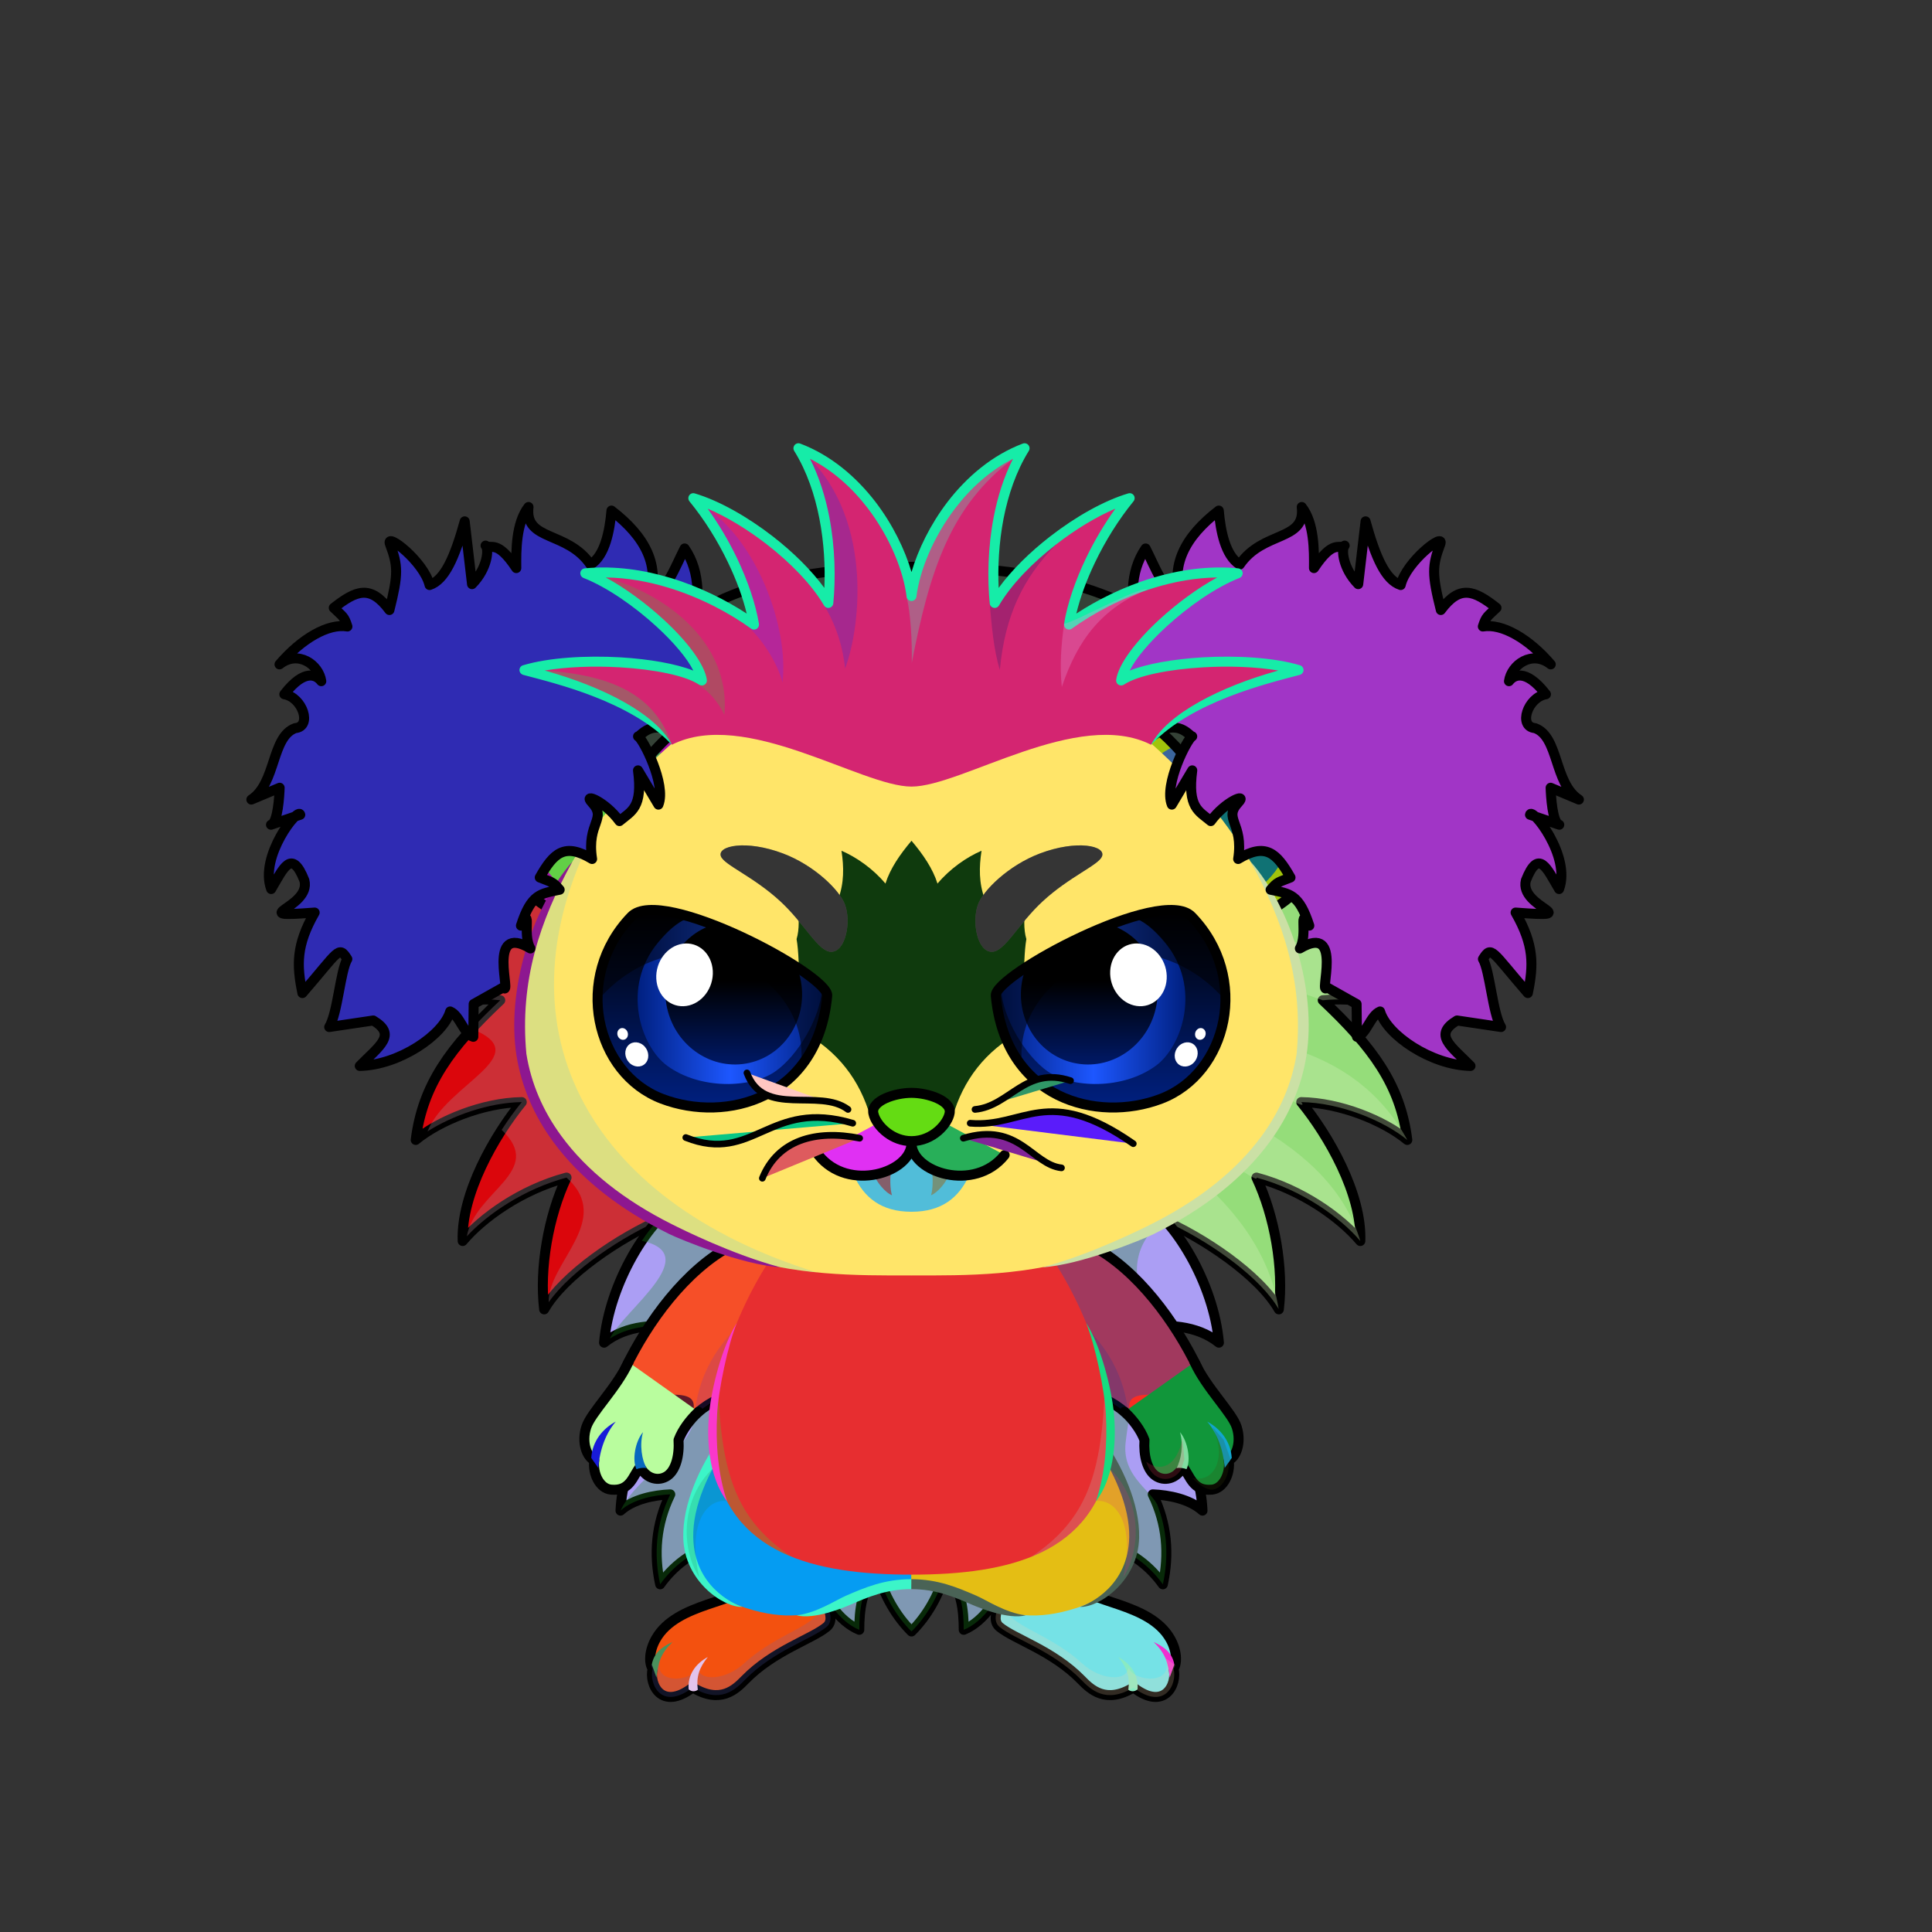 <svg xmlns="http://www.w3.org/2000/svg" xmlns:xlink="http://www.w3.org/1999/xlink" style="shape-rendering:geometricPrecision; text-rendering:geometricPrecision; image-rendering:optimizeQuality; fill-rule:evenodd; clip-rule:evenodd" version="1.1" viewBox="0 0 29000 29000" xml:space="preserve"><rect x="0" y="0" width="29000" height="29000" fill="#333333" stroke="none"/><defs><style type="text/css">.HairBack-Hedgehog0fil2 {fill:black;fill-opacity:0.302}
.HairBack-Hedgehog0fil0 {fill:url(#HairBack-Hedgehog0id162)}
.HairBack-Hedgehog0str0 {stroke:black;stroke-width:150;stroke-linecap:round;stroke-linejoin:round}
.HairBack-Hedgehog0fil1 {fill:url(#HairBack-Hedgehog0id161)}
.Tail-Hedgehog0fil2 {fill:black;fill-opacity:0.302}
.Tail-Hedgehog0fil29 {fill:url(#Tail-Hedgehog0id156)}
.Tail-Hedgehog0str0 {stroke:black;stroke-width:150;stroke-linecap:round;stroke-linejoin:round}
.RightFoot-Hedgehog0fil43 {fill:black}
.RightFoot-Hedgehog0fil11 {fill:black;fill-opacity:0.2}
.RightFoot-Hedgehog0fil42 {fill:#fff2f2}
.RightFoot-Hedgehog0str0 {stroke:black;stroke-width:150;stroke-linecap:round;stroke-linejoin:round}
.RightLeg-Hedgehog0fil48 {fill:url(#RightLeg-Hedgehog0id47)}
.RightLeg-Hedgehog0fil10 {fill:black;fill-rule:nonzero}
.RightLeg-Hedgehog0fil11 {fill:black;fill-opacity:0.2}
.LeftFoot-Hedgehog0fil11 {fill:black;fill-opacity:0.2}
.LeftFoot-Hedgehog0fil43 {fill:black}
.LeftFoot-Hedgehog0fil42 {fill:#fff2f2}
.LeftFoot-Hedgehog0str0 {stroke:black;stroke-width:150;stroke-linecap:round;stroke-linejoin:round}
.LeftLeg-Hedgehog0fil53 {fill:url(#LeftLeg-Hedgehog0id5)}
.LeftLeg-Hedgehog0fil10 {fill:black;fill-rule:nonzero}
.LeftLeg-Hedgehog0fil11 {fill:black;fill-opacity:0.2}
.RightHand-Hedgehog0fil11 {fill:black;fill-opacity:0.2}
.RightHand-Hedgehog0fil56 {fill:url(#RightHand-Hedgehog0id68)}
.RightHand-Hedgehog0str0 {stroke:black;stroke-width:150;stroke-linecap:round;stroke-linejoin:round}
.RightPaw-Hedgehog0fil61 {fill:#f0bfbf}
.RightPaw-Hedgehog0fil43 {fill:black}
.RightPaw-Hedgehog0fil11 {fill:black;fill-opacity:0.2}
.RightPaw-Hedgehog0fil4 {fill:none}
.RightPaw-Hedgehog0str0 {stroke:black;stroke-width:150;stroke-linecap:round;stroke-linejoin:round}
.LeftHand-Hedgehog0fil11 {fill:black;fill-opacity:0.2}
.LeftHand-Hedgehog0fil64 {fill:url(#LeftHand-Hedgehog0id78)}
.LeftHand-Hedgehog0str0 {stroke:black;stroke-width:150;stroke-linecap:round;stroke-linejoin:round}
.Body-Hedgehog0fil67 {fill:url(#Body-Hedgehog0id9)}
.Body-Hedgehog0fil11 {fill:black;fill-opacity:0.2}
.Body-Hedgehog0fil10 {fill:black;fill-rule:nonzero}
.LeftPaw-Hedgehog0fil72 {fill:#f0bfbf}
.LeftPaw-Hedgehog0fil11 {fill:black;fill-opacity:0.2}
.LeftPaw-Hedgehog0fil43 {fill:black}
.LeftPaw-Hedgehog0fil4 {fill:none}
.LeftPaw-Hedgehog0str0 {stroke:black;stroke-width:150;stroke-linecap:round;stroke-linejoin:round}
.Ears-Hedgehog0fil76 {fill:url(#Ears-Hedgehog0id127)}
.Ears-Hedgehog0fil2 {fill:black;fill-opacity:0.302}
.Ears-Hedgehog0fil78 {fill:url(#Ears-Hedgehog0id124)}
.Ears-Hedgehog0fil75 {fill:url(#Ears-Hedgehog0id141)}
.Ears-Hedgehog0str1 {stroke:black;stroke-width:150}
.Ears-Hedgehog0fil77 {fill:url(#Ears-Hedgehog0id143)}
.Head-Hedgehog2fil111 {fill:url(#Head-Hedgehog2id4)}
.Head-Hedgehog2fil11 {fill:black;fill-opacity:0.2}
.Head-Hedgehog2fil10 {fill:black;fill-rule:nonzero}
.Head-Hedgehog2fil113 {fill:url(#Head-Hedgehog2id71)}
.Mouth-Hedgehog4fil43 {fill:black}
.Mouth-Hedgehog4fil121 {fill:white}
.Mouth-Hedgehog4fil4 {fill:none}
.Mouth-Hedgehog4str0 {stroke:black;stroke-width:150;stroke-linecap:round;stroke-linejoin:round}
.Eyes-Hedgehog9fil172 {fill:url(#Eyes-Hedgehog9id122)}
.Eyes-Hedgehog9fil173 {fill:url(#Eyes-Hedgehog9id142)}
.Eyes-Hedgehog9fil174 {fill:url(#Eyes-Hedgehog9id147)}
.Eyes-Hedgehog9fil128 {fill:black;fill-opacity:0.502}
.Eyes-Hedgehog9fil121 {fill:white}
.Eyes-Hedgehog9fil124 {fill:#6b6b6b}
.Eyes-Hedgehog9fil175 {fill:url(#Eyes-Hedgehog9id46)}
.Eyes-Hedgehog9fil176 {fill:url(#Eyes-Hedgehog9id123)}
.Eyes-Hedgehog9fil177 {fill:url(#Eyes-Hedgehog9id140)}
.Eyes-Hedgehog9fil4 {fill:none}
.Eyes-Hedgehog9str1 {stroke:black;stroke-width:150}
.Moustache-Hedgehog3fil4 {fill:none}
.Moustache-Hedgehog3str2 {stroke:black;stroke-width:100;stroke-linecap:round;stroke-linejoin:round}
.Nose-Hedgehog0fil186 {fill:url(#Nose-Hedgehog0id133)}
.Nose-Hedgehog0str0 {stroke:black;stroke-width:150;stroke-linecap:round;stroke-linejoin:round}
.Hair-Hedgehog0fil187 {fill:url(#Hair-Hedgehog0id6)}
.Hair-Hedgehog0fil2 {fill:black;fill-opacity:0.302}
.Hair-Hedgehog0fil10 {fill:black;fill-rule:nonzero}
.HatEarMuffs-Smallfil298 {fill:url(#HatEarMuffs-Smallid134)}
.HatEarMuffs-Smallfil299 {fill:black;fill-opacity:0.051}
.HatEarMuffs-Smallfil300 {fill:black;fill-opacity:0.102}
.HatEarMuffs-Smallfil301 {fill:url(#HatEarMuffs-Smallid197)}
.HatEarMuffs-Smallfil302 {fill:url(#HatEarMuffs-Smallid153)}
.HatEarMuffs-Smallfil292 {fill:black;fill-opacity:0.502}
.HatEarMuffs-Smallfil303 {fill:#fff2f2;fill-opacity:0.2}
.HatEarMuffs-Smallfil304 {fill:url(#HatEarMuffs-Smallid85)}
.HatEarMuffs-Smallfil305 {fill:snow;fill-opacity:0.6}
.HatEarMuffs-Smallfil306 {fill:url(#HatEarMuffs-Smallid72)}
.HatEarMuffs-Smallfil80 {fill:none}
.HatEarMuffs-Smallstr0 {stroke:black;stroke-width:150;stroke-linecap:round;stroke-linejoin:round;stroke-miterlimit:22.926}
.HatEarMuffs-Smallfil275 {fill:black;fill-opacity:0.302}
.HatEarMuffs-Smallstr18 {stroke:black;stroke-width:7.62;stroke-linecap:round;stroke-linejoin:round;stroke-miterlimit:22.926;stroke-opacity:0.302}
</style><linearGradient gradientUnits="userSpaceOnUse" id="HairBack-Hedgehog0id162" x1="8824.32" x2="8824.32" xlink:href="#HairBack-Hedgehog0id6" y1="20216.8" y2="11906.6">
  </linearGradient><linearGradient gradientUnits="userSpaceOnUse" id="HairBack-Hedgehog0id161" x1="18539.6" x2="18539.6" xlink:href="#HairBack-Hedgehog0id6" y1="20216.8" y2="11906.6">
  </linearGradient><linearGradient gradientUnits="userSpaceOnUse" id="Tail-Hedgehog0id156" x1="13681.9" x2="13681.9" xlink:href="#Tail-Hedgehog0id6" y1="18011.3" y2="24488.9">
  </linearGradient><linearGradient gradientUnits="objectBoundingBox" id="RightLeg-Hedgehog0id47" x1="50%" x2="50%" xlink:href="#RightLeg-Hedgehog0id5" y1="100%" y2="0%">
  </linearGradient><linearGradient gradientUnits="objectBoundingBox" id="LeftLeg-Hedgehog0id5" x1="50%" x2="50%" y1="100%" y2="0%">
   <stop offset="0" style="stop-opacity:1; stop-color:#fff2f2"/>
   <stop offset="0.212" style="stop-opacity:1; stop-color:#fff2f2"/>
   <stop offset="1" style="stop-opacity:1; stop-color:#f0bfbf"/>
  </linearGradient><linearGradient gradientUnits="objectBoundingBox" id="RightHand-Hedgehog0id68" x1="30.208%" x2="69.792%" y1="5.019%" y2="94.98%">
   <stop offset="0" style="stop-opacity:1; stop-color:#c99797"/>
   <stop offset="0.141" style="stop-opacity:1; stop-color:#c99797"/>
   <stop offset="0.71" style="stop-opacity:1; stop-color:#f0bfbf"/>
   <stop offset="1" style="stop-opacity:1; stop-color:#f0bfbf"/>
  </linearGradient><linearGradient gradientUnits="objectBoundingBox" id="LeftHand-Hedgehog0id78" x1="69.792%" x2="30.208%" xlink:href="#LeftHand-Hedgehog0id68" y1="5.019%" y2="94.98%">
  </linearGradient><linearGradient gradientUnits="objectBoundingBox" id="Body-Hedgehog0id9" x1="50%" x2="50%" y1="0%" y2="100%">
   <stop offset="0" style="stop-opacity:1; stop-color:#c99797"/>
   <stop offset="0.102" style="stop-opacity:1; stop-color:#c99797"/>
   <stop offset="0.349" style="stop-opacity:1; stop-color:#f0bfbf"/>
   <stop offset="1" style="stop-opacity:1; stop-color:#fff2f2"/>
  </linearGradient><linearGradient gradientUnits="userSpaceOnUse" id="Ears-Hedgehog0id127" x1="8400.59" x2="9941.89" xlink:href="#Ears-Hedgehog0id24" y1="11341.9" y2="13282.8">
  </linearGradient><linearGradient gradientUnits="userSpaceOnUse" id="Ears-Hedgehog0id124" x1="18963.3" x2="17422" xlink:href="#Ears-Hedgehog0id24" y1="11341.9" y2="13282.8">
  </linearGradient><linearGradient gradientUnits="userSpaceOnUse" id="Ears-Hedgehog0id141" x1="9127.69" x2="9127.69" y1="10387.8" y2="13830.7">
   <stop offset="0" style="stop-opacity:1; stop-color:#f0bfbf"/>
   <stop offset="1" style="stop-opacity:1; stop-color:#c99797"/>
  </linearGradient><linearGradient gradientUnits="userSpaceOnUse" id="Ears-Hedgehog0id143" x1="18236.2" x2="18236.2" xlink:href="#Ears-Hedgehog0id141" y1="10387.8" y2="13830.7">
  </linearGradient><linearGradient gradientUnits="objectBoundingBox" id="Head-Hedgehog2id4" x1="50%" x2="50%" y1="100%" y2="0%">
   <stop offset="0" style="stop-opacity:1; stop-color:#c99797"/>
   <stop offset="0.251" style="stop-opacity:1; stop-color:#f0bfbf"/>
   <stop offset="0.761" style="stop-opacity:1; stop-color:#fff2f2"/>
   <stop offset="1" style="stop-opacity:1; stop-color:#fff2f2"/>
  </linearGradient><linearGradient gradientUnits="userSpaceOnUse" id="Head-Hedgehog2id71" x1="13681.9" x2="13681.9" xlink:href="#Head-Hedgehog2id56" y1="16772.7" y2="12620.2">
  </linearGradient><linearGradient gradientUnits="userSpaceOnUse" id="Eyes-Hedgehog9id122" x1="10693.2" x2="10693.2" xlink:href="#Eyes-Hedgehog9id0" y1="16624" y2="13658.7">
  </linearGradient><linearGradient gradientUnits="userSpaceOnUse" id="Eyes-Hedgehog9id142" x1="9570.54" x2="12343.3" xlink:href="#Eyes-Hedgehog9id43" y1="15028.5" y2="15028.5">
  </linearGradient><linearGradient gradientUnits="userSpaceOnUse" id="Eyes-Hedgehog9id147" x1="11013.2" x2="11013.2" xlink:href="#Eyes-Hedgehog9id75" y1="13896.6" y2="15978.5">
  </linearGradient><linearGradient gradientUnits="userSpaceOnUse" id="Eyes-Hedgehog9id46" x1="16670.7" x2="16670.7" xlink:href="#Eyes-Hedgehog9id0" y1="16624" y2="13658.7">
  </linearGradient><linearGradient gradientUnits="userSpaceOnUse" id="Eyes-Hedgehog9id123" x1="15020.6" x2="17793.3" xlink:href="#Eyes-Hedgehog9id43" y1="15028.5" y2="15028.5">
  </linearGradient><linearGradient gradientUnits="userSpaceOnUse" id="Eyes-Hedgehog9id140" x1="16350.6" x2="16350.6" xlink:href="#Eyes-Hedgehog9id75" y1="13896.6" y2="15978.5">
  </linearGradient><linearGradient gradientUnits="userSpaceOnUse" id="Nose-Hedgehog0id133" x1="13681.9" x2="13681.9" y1="16404" y2="17128.6">
   <stop offset="0" style="stop-opacity:1; stop-color:#FFCCCC"/>
   <stop offset="1" style="stop-opacity:1; stop-color:#B37173"/>
  </linearGradient><linearGradient gradientUnits="userSpaceOnUse" id="Hair-Hedgehog0id6" x1="13681.9" x2="13681.9" y1="6728.09" y2="11806.7">
   <stop offset="0" style="stop-opacity:1; stop-color:#807373"/>
   <stop offset="1" style="stop-opacity:1; stop-color:#989898"/>
  </linearGradient><linearGradient gradientUnits="userSpaceOnUse" id="HatEarMuffs-Smallid134" x1="12810.53" x2="14368.94" xlink:href="#HatEarMuffs-Smallid115" y1="11905.93" y2="8026.32">
  </linearGradient><linearGradient gradientUnits="userSpaceOnUse" id="HatEarMuffs-Smallid197" x1="10774.03" x2="11161.01" xlink:href="#HatEarMuffs-Smallid196" y1="10388.69" y2="9072.34">
  </linearGradient><linearGradient gradientUnits="userSpaceOnUse" id="HatEarMuffs-Smallid153" x1="13741.23" x2="15278.24" xlink:href="#HatEarMuffs-Smallid103" y1="9754.98" y2="8849.29">
  </linearGradient><linearGradient gradientUnits="userSpaceOnUse" id="HatEarMuffs-Smallid85" x1="4487.2" x2="10278.23" y1="14456.52" y2="9570.4">
   <stop offset="0" style="stop-opacity:1; stop-color:#ADA6A1"/>
   <stop offset="0.141" style="stop-opacity:1; stop-color:#59514A"/>
   <stop offset="0.329" style="stop-opacity:1; stop-color:#A39589"/>
   <stop offset="0.651" style="stop-opacity:1; stop-color:#DBD4CE"/>
   <stop offset="0.82" style="stop-opacity:1; stop-color:#F2EDED"/>
   <stop offset="1" style="stop-opacity:1; stop-color:#F2F0ED"/>
  </linearGradient><linearGradient gradientUnits="userSpaceOnUse" id="HatEarMuffs-Smallid72" x1="17288.81" x2="23079.84" y1="14456.52" y2="9570.4">
   <stop offset="0" style="stop-opacity:1; stop-color:#ADA6A1"/>
   <stop offset="0.141" style="stop-opacity:1; stop-color:#59514A"/>
   <stop offset="0.329" style="stop-opacity:1; stop-color:#A39589"/>
   <stop offset="0.651" style="stop-opacity:1; stop-color:#DBD4CE"/>
   <stop offset="0.82" style="stop-opacity:1; stop-color:#F0EDED"/>
   <stop offset="1" style="stop-opacity:1; stop-color:#F2F0ED"/>
  </linearGradient><linearGradient gradientUnits="userSpaceOnUse" id="HairBack-Hedgehog0id6" x1="13681.9" x2="13681.9" y1="6728.09" y2="11806.7">
   <stop offset="0" style="stop-opacity:1; stop-color:#807373"/>
   <stop offset="1" style="stop-opacity:1; stop-color:#989898"/>
  </linearGradient><linearGradient gradientUnits="userSpaceOnUse" id="Tail-Hedgehog0id6" x1="13681.9" x2="13681.9" y1="6728.09" y2="11806.7">
   <stop offset="0" style="stop-opacity:1; stop-color:#807373"/>
   <stop offset="1" style="stop-opacity:1; stop-color:#989898"/>
  </linearGradient><linearGradient gradientUnits="objectBoundingBox" id="RightLeg-Hedgehog0id5" x1="50%" x2="50%" y1="100%" y2="0%">
   <stop offset="0" style="stop-opacity:1; stop-color:#fff2f2"/>
   <stop offset="0.212" style="stop-opacity:1; stop-color:#fff2f2"/>
   <stop offset="1" style="stop-opacity:1; stop-color:#f0bfbf"/>
  </linearGradient><linearGradient gradientUnits="objectBoundingBox" id="LeftHand-Hedgehog0id68" x1="30.208%" x2="69.792%" y1="5.019%" y2="94.98%">
   <stop offset="0" style="stop-opacity:1; stop-color:#c99797"/>
   <stop offset="0.141" style="stop-opacity:1; stop-color:#c99797"/>
   <stop offset="0.71" style="stop-opacity:1; stop-color:#f0bfbf"/>
   <stop offset="1" style="stop-opacity:1; stop-color:#f0bfbf"/>
  </linearGradient><linearGradient gradientUnits="userSpaceOnUse" id="Ears-Hedgehog0id24" x1="8144.15" x2="9871.83" y1="11080" y2="12905.1">
   <stop offset="0" style="stop-opacity:1; stop-color:#F2E6E6"/>
   <stop offset="1" style="stop-opacity:1; stop-color:#B58383"/>
  </linearGradient><linearGradient gradientUnits="userSpaceOnUse" id="Head-Hedgehog2id56" x1="22261" x2="15366.7" y1="21932.8" y2="15038.5">
   <stop offset="0" style="stop-opacity:1; stop-color:#baaa88"/>
   <stop offset="1" style="stop-opacity:1; stop-color:#c8ba9c"/>
  </linearGradient><linearGradient gradientUnits="userSpaceOnUse" id="Eyes-Hedgehog9id0" x1="10654.3" x2="10654.3" y1="16581.4" y2="13705.6">
   <stop offset="0" style="stop-opacity:1; stop-color:#002080"/>
   <stop offset="1" style="stop-opacity:1; stop-color:black"/>
  </linearGradient><linearGradient gradientUnits="userSpaceOnUse" id="Eyes-Hedgehog9id43" x1="9336.13" x2="12327.3" y1="15064.6" y2="15064.6">
   <stop offset="0" style="stop-opacity:1; stop-color:#002080"/>
   <stop offset="0.502" style="stop-opacity:1; stop-color:#1d57ff"/>
   <stop offset="1" style="stop-opacity:1; stop-color:#002080"/>
  </linearGradient><linearGradient gradientUnits="userSpaceOnUse" id="Eyes-Hedgehog9id75" x1="16987" x2="16987" y1="13705.8" y2="15976.6">
   <stop offset="0" style="stop-opacity:1; stop-color:black"/>
   <stop offset="0.4" style="stop-opacity:1; stop-color:black"/>
   <stop offset="1" style="stop-opacity:1; stop-color:#001966"/>
  </linearGradient><linearGradient gradientUnits="userSpaceOnUse" id="HatEarMuffs-Smallid115" x1="12823.84" x2="14237.25" y1="9536.39" y2="5914.24">
   <stop offset="0" style="stop-opacity:1; stop-color:#750000"/>
   <stop offset="1" style="stop-opacity:1; stop-color:#E01A00"/>
  </linearGradient><linearGradient gradientUnits="userSpaceOnUse" id="HatEarMuffs-Smallid196" x1="10967.24" x2="11337.41" y1="8116.93" y2="6893.75">
   <stop offset="0" style="stop-opacity:1; stop-color:black"/>
   <stop offset="0.749" style="stop-opacity:1; stop-color:#AD0E00"/>
   <stop offset="1" style="stop-opacity:1; stop-color:#AC0D00"/>
  </linearGradient><linearGradient gradientUnits="userSpaceOnUse" id="HatEarMuffs-Smallid103" x1="13668.23" x2="15158.97" y1="7195.33" y2="6291.07">
   <stop offset="0" style="stop-opacity:1; stop-color:#BE1200"/>
   <stop offset="0.247" style="stop-opacity:1; stop-color:#C71400"/>
   <stop offset="0.29" style="stop-opacity:1; stop-color:#C52F1F"/>
   <stop offset="0.478" style="stop-opacity:1; stop-color:#EF8A7D"/>
   <stop offset="0.549" style="stop-opacity:1; stop-color:#E34935"/>
   <stop offset="0.651" style="stop-opacity:1; stop-color:#FF998C"/>
   <stop offset="0.831" style="stop-opacity:1; stop-color:#DF321C"/>
   <stop offset="1" style="stop-opacity:1; stop-color:#D01600"/>
  </linearGradient></defs><g id="HairBack-Hedgehog0">
  <animateTransform additive="sum" attributeName="transform" dur="10" repeatCount="indefinite" type="translate" values="0;0 200;0;0 200;0;0 200;0;0 200;0"/>
  <g id="_1891249983072">
   <path class="HairBack-Hedgehog0fil0 HairBack-Hedgehog0str0" d="M9544 11951c-1108,-270 -3152,751 -3378,1696 513,-174 1138,-200 1592,-81 -597,230 -1586,973 -1754,1766 460,-285 1053,-363 1505,-318 -745,702 -1165,1266 -1269,2097 349,-288 1008,-560 1592,-568 -408,499 -913,1377 -887,2085 291,-346 873,-769 1559,-952 -274,581 -410,1366 -336,1978 291,-511 1133,-1083 1790,-1363 -82,563 -134,1400 26,1926 553,-772 1107,-1543 1660,-2314 -2186,-867 -3008,-2237 -2100,-5952z" style="fill:#db060c"/>
   <path class="HairBack-Hedgehog0fil1 HairBack-Hedgehog0str0" d="M17820 11951c1108,-270 3152,751 3378,1696 -513,-174 -1138,-200 -1592,-81 597,230 1586,973 1754,1766 -460,-285 -1053,-363 -1505,-318 745,702 1165,1266 1269,2097 -349,-288 -1008,-560 -1592,-568 408,499 913,1377 887,2085 -292,-346 -873,-769 -1559,-952 274,581 410,1366 336,1978 -291,-511 -1133,-1083 -1790,-1363 82,563 134,1400 -26,1926 -553,-772 -1107,-1543 -1661,-2314 2186,-867 3009,-2237 2101,-5952z" style="fill:#95dd7a"/>
  </g>
  <path class="HairBack-Hedgehog0fil2" d="M21360 15332c-460,-285 -1053,-363 -1505,-318 -196,-68 -391,-137 -586,-205 -22,291 -44,582 -66,874 859,224 1515,681 1921,1428 -349,-288 -1008,-560 -1592,-568 93,114 -191,-50 -257,-78 -154,135 -309,270 -463,405 866,482 1402,1067 1607,1758 -292,-346 -873,-769 -1559,-952 40,84 -364,-202 -413,-232 -218,26 -435,52 -653,78 662,526 1259,1235 1399,2127 -265,-459 -969,-965 -1584,-1265 -273,-248 -546,-496 -819,-745 78,-150 156,-300 234,-450 651,-512 1038,-1193 1136,-2185 226,-434 517,-517 743,-952 904,61 1809,523 2457,1280z" style="fill:#d7f4be"/>
  <path class="HairBack-Hedgehog0fil2" d="M9544 11951c-15,-4 -30,-7 -45,-10 -335,15 -669,31 -1003,47 -500,116 -1024,347 -1450,633 590,17 171,608 -243,889 339,-35 679,-17 955,56 -189,73 -417,197 -646,357 1193,476 -780,854 -967,1351 456,-276 917,-304 1364,-260 -157,148 -300,290 -428,429 994,397 -382,823 -664,1540 368,-235 918,-434 1415,-440 -98,120 -202,262 -302,417 662,624 -398,914 -523,1598 308,-332 857,-711 1497,-882 713,638 -283,1276 -268,1871 340,-482 1111,-996 1722,-1256 -82,563 -134,1400 26,1926 553,-772 1107,-1543 1660,-2314 -2186,-867 -3008,-2237 -2100,-5952z" style="fill:#aa8f99"/>
 </g><g id="Tail-Hedgehog0">
 <animateTransform additive="sum" attributeName="transform" dur="10" repeatCount="indefinite" type="translate" values="0;0 200;0;0 200;0;0 200;0;0 200;0"/>
  <g id="_1891249960224">
   <path class="Tail-Hedgehog0fil29 Tail-Hedgehog0str0" d="M10243 18011c-510,276 -1099,1258 -1176,2143 337,-271 804,-279 1126,-224 -586,264 -943,844 -960,1362 288,-215 636,-398 1044,-381 -498,400 -927,989 -963,1764 190,-172 506,-235 747,-244 -218,450 -249,900 -152,1350 188,-263 466,-491 841,-600 384,-112 1462,128 1523,454 62,326 324,707 625,829 1,-287 30,-617 271,-889 96,379 296,699 513,914 217,-215 416,-535 513,-914 241,272 270,602 271,889 301,-122 563,-503 625,-829 61,-326 1138,-566 1523,-454 375,109 652,337 841,600 97,-450 66,-900 -152,-1350 241,9 557,72 747,244 -36,-775 -465,-1364 -963,-1764 408,-17 756,166 1043,381 -16,-518 -373,-1098 -959,-1362 322,-55 789,-47 1125,224 -76,-885 -665,-1867 -1175,-2143 -670,147 -2745,630 -3415,776l-24 -5 -24 5c-670,-146 -2745,-629 -3415,-776z" style="fill:#ab9ef4"/>
   <path class="Tail-Hedgehog0fil2" d="M10194 18040c-189,117 -385,325 -560,585 941,205 -259,1028 -480,1467 327,-210 744,-213 1039,-162 438,198 -561,567 -594,1134 204,-100 430,-163 678,-153 552,663 -651,1099 -963,1764 190,-172 506,-235 747,-244 -218,450 -249,900 -152,1350 188,-263 466,-491 841,-600 384,-112 1462,128 1523,454 62,326 324,707 625,829 1,-287 30,-617 271,-889 96,379 296,699 513,914 217,-215 416,-535 513,-914 241,272 270,602 271,889 301,-122 563,-503 625,-829 61,-326 1138,-566 1523,-454 375,109 652,337 841,600 86,-400 71,-800 -86,-1200 -136,-245 -526,-445 -473,-927 72,-653 339,-1711 295,-2114 -244,-477 -122,-923 282,-1242 -117,-125 -236,-224 -352,-287 -670,147 -2745,630 -3415,776 -8,-2 -16,-3 -24,-5 -8,2 -16,3 -24,5 -648,-142 -2611,-598 -3345,-760 -40,4 -79,9 -119,13z" style="fill:#1b8b20"/>
  </g>
 </g><g id="RightFoot-Hedgehog0">
  <path class="RightFoot-Hedgehog0fil42 RightFoot-Hedgehog0str0" d="M17616 25049c58,229 -133,641 -602,281 -416,252 -643,30 -786,-117 -427,-437 -1001,-608 -1224,-792 -174,-144 96,-471 85,-641 326,80 773,48 1052,-20 166,306 1110,284 1425,840 100,176 108,360 50,449z" style="fill:#75e2e6"/>
  <path class="RightFoot-Hedgehog0fil43" d="M17075 25357c18,-210 -100,-383 -289,-485 131,162 175,299 151,492 36,28 93,34 138,-7z" style="fill:#8aeac2"/>
  <path class="RightFoot-Hedgehog0fil43" d="M17627 24985c-28,-165 -141,-261 -310,-338 177,173 216,307 240,534 21,-62 50,-133 70,-196z" style="fill:#f02fd0"/>
  <path class="RightFoot-Hedgehog0fil11" d="M17616 25049c58,229 -133,641 -602,281 -416,252 -643,30 -786,-117 -427,-437 -1001,-608 -1224,-792 -111,-92 -42,-257 20,-409 59,405 671,455 1222,959 269,246 667,277 693,61 92,226 704,254 554,-143 42,29 93,66 147,105 -6,21 -14,40 -24,55z" style="fill:#fad7b2"/>
 </g><g id="LeftFoot-Hedgehog0">
  <path class="LeftFoot-Hedgehog0fil42 LeftFoot-Hedgehog0str0" d="M9796 25049c-58,229 132,641 602,281 416,252 642,30 786,-117 427,-437 1000,-608 1223,-792 175,-144 -96,-471 -84,-641 -326,80 -774,48 -1053,-20 -166,306 -1110,284 -1425,840 -100,176 -108,360 -49,449z" style="fill:#f3510f"/>
  <path class="LeftFoot-Hedgehog0fil11" d="M9796 25049c-58,229 132,641 602,281 416,252 642,30 786,-117 427,-437 1000,-608 1223,-792 111,-92 42,-257 -20,-409 -59,405 -671,455 -1222,959 -268,246 -666,277 -692,61 -93,226 -705,254 -554,-143 -43,29 -94,66 -148,105 6,21 14,40 25,55z" style="fill:#5a65c4"/>
  <path class="LeftFoot-Hedgehog0fil43" d="M10337 25357c-19,-210 99,-383 288,-485 -131,162 -175,299 -151,492 -35,28 -93,34 -137,-7z" style="fill:#e2c3ec"/>
  <path class="LeftFoot-Hedgehog0fil43" d="M9784 24985c29,-165 142,-261 311,-338 -178,173 -217,307 -241,534 -20,-62 -49,-133 -70,-196z" style="fill:#4a915d"/>
 </g><g id="RightLeg-Hedgehog0">
  <path class="RightLeg-Hedgehog0fil48" d="M13668 23779c967,1 1275,748 2492,357 1135,-365 1011,-1425 437,-2346l-1468 -574c-289,401 -798,1265 -1461,1300l0 1263z" style="fill:#e4be14"/>
  <path class="RightLeg-Hedgehog0fil10" d="M13678 23853c373,1 647,119 917,236 100,43 536,225 802,158 -304,-37 -584,-227 -743,-296 -283,-122 -571,-246 -976,-247l0 149zm2756 -2176c149,216 274,444 364,670 100,250 156,499 152,728 -14,725 -589,997 -739,1045 276,14 875,-379 888,-1043 5,-249 -55,-517 -162,-785 -99,-250 -240,-501 -408,-739l-95 124z" style="fill:#4a6356"/>
  <path class="RightLeg-Hedgehog0fil11" d="M16859 23678c291,-452 265,-1206 -216,-1646 -364,384 -390,545 -378,566 409,-250 803,197 594,1080z" style="fill:#de3081"/>
 </g><g id="LeftLeg-Hedgehog0">
  <path class="LeftLeg-Hedgehog0fil53" d="M13678 23779c-968,1 -1266,748 -2483,357 -1135,-365 -1010,-1425 -437,-2346l1468 -574c289,401 788,1265 1452,1300l0 1263z" style="fill:#059cf2"/>
  <path class="LeftLeg-Hedgehog0fil10" d="M13678 23853c-374,1 -648,119 -918,236 -100,43 -536,225 -802,158 304,-37 584,-227 743,-296 283,-122 571,-246 977,-247l0 149zm-2756 -2176c-150,216 -275,444 -365,670 -100,250 -156,499 -151,728 13,725 588,997 738,1045 -276,14 -875,-379 -888,-1043 -5,-249 55,-517 162,-785 99,-250 240,-501 408,-739l96 124z" style="fill:#3cf5c8"/>
  <path class="LeftLeg-Hedgehog0fil11" d="M10497 23678c-292,-452 -266,-1206 215,-1646 364,384 390,545 378,566 -409,-250 -803,197 -593,1080z" style="fill:#1e8054"/>
 </g><g id="RightHand-Hedgehog0">
 <animateTransform additive="sum" attributeName="transform" dur="10" repeatCount="indefinite" type="translate" values="0;0 200;0;0 200;0;0 200;0;0 200;0"/>
  <path class="RightHand-Hedgehog0fil56 RightHand-Hedgehog0str0" d="M16378 18692c699,369 1263,1150 1599,1845 252,523 -745,991 -1014,732 -193,-186 -386,-294 -613,-339 -83,-786 -377,-1485 -807,-1998 351,-62 639,-144 835,-240z" style="fill:#a1395e"/>
  <path class="RightHand-Hedgehog0fil11" d="M16936 21243c-185,-170 -370,-270 -586,-313 -47,-446 -162,-864 -332,-1237 615,434 879,1022 918,1550z" style="fill:#10349f"/>
 </g><g id="LeftHand-Hedgehog0">
 <animateTransform additive="sum" attributeName="transform" dur="10" repeatCount="indefinite" type="translate" values="0;0 200;0;0 200;0;0 200;0;0 200;0"/>
  <path class="LeftHand-Hedgehog0fil64 LeftHand-Hedgehog0str0" d="M10986 18692c-699,369 -1263,1150 -1599,1845 -252,523 745,991 1013,732 194,-186 387,-294 614,-339 83,-786 377,-1485 807,-1998 -351,-62 -639,-144 -835,-240z" style="fill:#f64f28"/>
  <path class="LeftHand-Hedgehog0fil11" d="M10428 21243c184,-170 370,-270 586,-313 47,-446 162,-864 332,-1237 -615,434 -879,1022 -918,1550z" style="fill:#7436b8"/>
 </g><g id="Body-Hedgehog0">
 <animateTransform additive="sum" attributeName="transform" dur="10" repeatCount="indefinite" type="translate" values="0;0 200;0;0 200;0;0 200;0;0 200;0"/>
  <path class="Body-Hedgehog0fil67" d="M13682 23636c-1477,0 -2736,-317 -2979,-1737 -144,-843 286,-2153 892,-3046 556,109 1286,175 2087,175 801,0 1531,-66 2087,-175 606,893 1036,2203 892,3046 -243,1420 -1502,1737 -2979,1737z" style="fill:#e72e30"/>
  <path class="Body-Hedgehog0fil11" d="M11882 23368c-610,-246 -1046,-692 -1179,-1469 -57,-332 -24,-737 73,-1161 44,1407 281,2075 1106,2630z" style="fill:#17fa40"/>
  <path class="Body-Hedgehog0fil10" d="M10914 22537c-141,-186 -224,-430 -261,-694 -28,-202 -29,-416 -9,-626 35,-378 197,-1016 416,-1358 -130,315 -277,999 -296,1371 -23,438 13,904 150,1307z" style="fill:#fa38ca"/>
  <path class="Body-Hedgehog0fil11" d="M15481 23368c611,-246 1047,-692 1180,-1469 57,-332 24,-737 -73,-1161 -44,1407 -281,2075 -1107,2630z" style="fill:#b7d9d9"/>
  <path class="Body-Hedgehog0fil10" d="M16450 22537c249,-328 316,-836 270,-1320 -35,-378 -197,-1016 -416,-1358 130,315 277,999 296,1371 23,438 -13,904 -150,1307z" style="fill:#16dd80"/>
 </g><g id="RightPaw-Hedgehog0">
 <animateTransform additive="sum" attributeName="transform" dur="10" repeatCount="indefinite" type="translate" values="0;0 200;0;0 200;0;0 200;0;0 200;0"/>
  <path class="RightPaw-Hedgehog0fil61" d="M17864 20421c184,453 629,783 699,998 77,240 -18,466 -126,513 38,206 -104,428 -245,428 -293,0 -324,-205 -437,-341 -104,194 -282,219 -407,135 -156,-104 -201,-398 -167,-539 -32,-115 -136,-329 -216,-410 -165,-601 1086,134 899,-784z" style="fill:#fa2d23"/>
  <path class="RightPaw-Hedgehog0fil4 RightPaw-Hedgehog0str0" d="M17930 20445c178,390 563,759 633,974 77,240 -11,453 -119,500 27,201 -81,425 -252,441 -291,28 -324,-205 -437,-341 -99,188 -283,219 -407,135 -129,-86 -185,-306 -169,-538 -54,-150 -178,-313 -300,-425" style="fill:#11963a"/>
  <path class="RightPaw-Hedgehog0fil43" d="M17658 22038c71,-116 109,-352 54,-541 122,143 164,426 98,556 -33,-15 -109,-28 -152,-15z" style="fill:#80dda0"/>
  <path class="RightPaw-Hedgehog0fil43" d="M18383 22035c-21,-280 -114,-523 -262,-696 185,99 351,283 368,545 -35,48 -71,103 -106,151z" style="fill:#12a5cf"/>
  <path class="RightPaw-Hedgehog0fil11" d="M17726 22066c-105,150 -264,165 -378,88 -68,-45 -114,-125 -143,-214 212,167 465,72 544,-351 10,106 19,211 29,317 -17,53 -35,106 -52,160z" style="fill:#e7405d"/>
  <path class="RightPaw-Hedgehog0fil11" d="M18473 21910c-12,10 -24,17 -36,22 38,206 -104,428 -245,428 -120,0 -240,-124 -296,-175 326,81 529,-299 303,-766 56,64 111,127 167,191 35,100 71,200 107,300z" style="fill:#3c420a"/>
 </g><g id="LeftPaw-Hedgehog0">
 <animateTransform additive="sum" attributeName="transform" dur="10" repeatCount="indefinite" type="translate" values="0;0 200;0;0 200;0;0 200;0;0 200;0"/>
  <path class="LeftPaw-Hedgehog0fil72" d="M9500 20421c-184,453 -629,783 -699,998 -78,240 18,466 125,513 -37,206 105,428 246,428 293,0 324,-205 437,-341 104,194 282,219 407,135 156,-104 201,-398 167,-539 32,-115 136,-329 216,-410 165,-601 -1086,134 -899,-784z" style="fill:#611929"/>
  <path class="LeftPaw-Hedgehog0fil11" d="M9638 22066c105,150 264,165 378,88 67,-45 114,-125 143,-214 -212,167 -465,72 -544,-351 -10,106 -19,211 -29,317 17,53 34,106 52,160z" style="fill:#c097ce"/>
  <path class="LeftPaw-Hedgehog0fil11" d="M8891 21910c12,10 23,17 35,22 -37,206 105,428 246,428 120,0 240,-124 296,-175 -326,81 -529,-299 -304,-766 -55,64 -110,127 -166,191 -35,100 -71,200 -107,300z" style="fill:#2120fe"/>
  <path class="LeftPaw-Hedgehog0fil4 LeftPaw-Hedgehog0str0" d="M9434 20445c-179,390 -563,759 -633,974 -78,240 11,453 119,500 -27,201 81,425 252,441 291,28 324,-205 437,-341 99,188 282,219 407,135 128,-86 184,-306 169,-538 54,-150 178,-313 300,-425" style="fill:#b9fd9e"/>
  <path class="LeftPaw-Hedgehog0fil43" d="M8981 22035c21,-280 114,-523 262,-696 -185,99 -351,283 -368,545 35,48 71,103 106,151z" style="fill:#181bd9"/>
  <path class="LeftPaw-Hedgehog0fil43" d="M9706 22038c-71,-116 -109,-352 -54,-541 -122,143 -164,426 -98,556 33,-15 108,-28 152,-15z" style="fill:#0668bf"/>
 </g><g id="Ears-Hedgehog0">
 <animateTransform additive="sum" attributeName="transform" dur="10" repeatCount="indefinite" type="translate" values="0;0 200;0;0 200;0;0 200;0;0 200;0"/>
  <path class="Ears-Hedgehog0fil75 Ears-Hedgehog0str1" d="M8691 13831c-1546,-453 -1710,-2450 -536,-3178 1304,-807 2995,417 2675,1144 -1305,418 -1347,730 -2139,2034z" style="fill:#a915ae"/>
  <path class="Ears-Hedgehog0fil76" d="M8859 13551c-1101,-440 -1184,-1760 -267,-2312 781,-471 1736,161 1787,723 -900,353 -1055,834 -1520,1589z" style="fill:#62d046"/>
  <path class="Ears-Hedgehog0fil2" d="M8223 11563c96,-124 219,-234 369,-324 760,-458 1683,127 1781,676l-74 19c123,130 206,278 232,423l-544 140c-215,-746 -957,-939 -1606,-493 97,-124 220,-234 369,-324 243,-147 503,-186 747,-155 -333,-274 -825,-271 -1274,38z" style="fill:#16269b"/>
  <path class="Ears-Hedgehog0fil77 Ears-Hedgehog0str1" d="M18673 13831c1546,-453 1710,-2450 536,-3178 -1304,-807 -2995,417 -2675,1144 1305,418 1347,730 2139,2034z" style="fill:#a0c40b"/>
  <path class="Ears-Hedgehog0fil78" d="M18505 13551c1101,-440 1184,-1760 267,-2312 -782,-471 -1736,161 -1788,723 901,353 1056,834 1521,1589z" style="fill:#107274"/>
  <path class="Ears-Hedgehog0fil2" d="M19141 11563c-97,-124 -220,-234 -369,-324 -760,-458 -1683,127 -1781,676l73 19c-122,130 -205,278 -231,423l544 140c215,-746 957,-939 1606,-493 -97,-124 -220,-234 -369,-324 -243,-147 -503,-186 -747,-155 332,-274 825,-271 1274,38z" style="fill:#9f46fc"/>
 </g><g id="Head-Hedgehog2">
 <animateTransform additive="sum" attributeName="transform" dur="10" repeatCount="indefinite" type="translate" values="0;0 200;0;0 200;0;0 200;0;0 200;0"/>
  <path class="Head-Hedgehog2fil111" d="M13682 9615c-2469,0 -5181,2446 -5797,4997 -451,1869 744,3404 3083,4213 955,331 1878,320 2714,320 835,0 1759,11 2714,-320 2339,-809 3534,-2344 3083,-4213 -616,-2551 -3328,-4997 -5797,-4997z" style="fill:#ffe569"/>
  <path class="Head-Hedgehog2fil11" d="M8999 12331c-527,703 -922,1487 -1114,2281 -451,1869 744,3404 3083,4213 576,186 922,234 1286,273 -3444,-1069 -4914,-3710 -3255,-6767z" style="fill:#51c8e5"/>
  <path class="Head-Hedgehog2fil10" d="M8591 12934c-489,892 -792,1791 -690,2884 71,443 248,856 524,1232 378,518 941,966 1664,1328 138,69 902,452 1624,644 -569,-34 -1505,-419 -1666,-498 -757,-375 -1346,-843 -1743,-1385 -289,-395 -476,-828 -551,-1293 -151,-959 215,-2204 838,-2912z" style="fill:#8d1790"/>
  <path class="Head-Hedgehog2fil10" d="M18773 12934c489,892 792,1791 690,2884 -71,443 -248,856 -524,1232 -378,518 -941,966 -1664,1328 -138,69 -902,452 -1625,644 570,-34 1506,-419 1667,-498 757,-375 1346,-843 1743,-1385 289,-395 476,-828 550,-1293 151,-959 -215,-2204 -837,-2912z" style="fill:#cbe0a5"/>
  <path class="Head-Hedgehog2fil113" d="M13682 16404c-184,68 -431,301 -614,369 -160,-561 -490,-995 -1030,-1292 -61,-357 -19,-1028 -81,-1385 89,-296 -28,-738 -123,-944 273,67 536,177 747,347 91,-246 87,-484 50,-729 227,98 474,271 660,493 71,-226 217,-437 391,-643 174,206 319,417 390,643 187,-222 433,-395 661,-493 -37,245 -42,483 50,729 211,-170 474,-280 747,-347 -95,206 -212,648 -124,944 -61,357 -19,1028 -80,1385 -540,297 -870,731 -1030,1292 -183,-68 -430,-301 -614,-369z" style="fill:#0f3a0d"/>
 </g><g id="Mouth-Hedgehog4">
 <animateTransform additive="sum" attributeName="transform" dur="10" repeatCount="indefinite" type="translate" values="0;0 200;0;0 200;0;0 200;0;0 200;0"/>
  <path class="Mouth-Hedgehog4fil43" d="M13682 17158c-148,411 -455,538 -867,480 152,338 413,551 867,551 454,0 714,-213 867,-551 -412,58 -720,-69 -867,-480z" style="fill:#51bdd9"/>
  <path class="Mouth-Hedgehog4fil121" d="M13126 17647c25,80 155,253 263,294 -29,-89 -33,-281 -11,-366 -63,45 -144,65 -252,72z" style="fill:#845f6b"/>
  <path class="Mouth-Hedgehog4fil4 Mouth-Hedgehog4str0" d="M12284 17337c453,570 1398,261 1398,-179l0 -569" style="fill:#e030f3"/>
  <path class="Mouth-Hedgehog4fil121" d="M14238 17647c-26,80 -155,253 -263,294 29,-89 32,-281 11,-366 63,45 144,65 252,72z" style="fill:#74927a"/>
  <path class="Mouth-Hedgehog4fil4 Mouth-Hedgehog4str0" d="M15080 17337c-453,570 -1398,261 -1398,-179l0 -569" style="fill:#28af59"/>
 </g><g id="Eyes-Hedgehog9">
 <animateTransform additive="sum" attributeName="transform" dur="10" repeatCount="indefinite" type="translate" values="0;0 200;0;0 200;0;0 200;0;0 200;0"/>
  <path class="Eyes-Hedgehog9fil172" d="M9939 16494c961,365 2335,-2 2478,-1549 28,-304 -2488,-1656 -2940,-1189 -882,911 -542,2356 462,2738z"/>
  <path class="Eyes-Hedgehog9fil173" d="M12343 14811c-276,-286 -1267,-813 -2031,-1026 -160,72 -290,189 -434,362 -558,672 -261,1560 136,1850 499,365 1263,337 1623,86 329,-229 684,-800 706,-1272z"/>
  <path class="Eyes-Hedgehog9fil174" d="M11966 14528c-346,-217 -842,-463 -1309,-631 -480,175 -764,703 -643,1238 131,578 685,945 1236,819 552,-126 893,-696 762,-1274 -12,-53 -27,-103 -46,-152z"/>
  <path class="Eyes-Hedgehog9fil128" d="M12023 15962c190,-259 331,-595 394,-1017 45,-302 -2489,-1666 -2988,-1150 -350,361 -416,787 -424,1186 478,-544 1143,-734 1598,-661 816,130 1512,826 1420,1642z"/>
  <circle class="Eyes-Hedgehog9fil121" r="235" transform="matrix(0.115 1.988 -1.804 0.259 10275.3 14632.8)"/>
  <circle class="Eyes-Hedgehog9fil121" r="235" transform="matrix(0.624 0.477 -0.387 0.61 9558.42 15827.2)"/>
  <circle class="Eyes-Hedgehog9fil121" r="235" transform="matrix(0.229 0.295 -0.251 0.233 9345.95 15519.8)"/>
  <path class="Eyes-Hedgehog9fil4 Eyes-Hedgehog9str1" d="M9939 16494c961,365 2335,-2 2478,-1549 28,-304 -2488,-1656 -2940,-1189 -882,911 -542,2356 462,2738z"/>
  <g id="_1891456005520">
   <path class="Eyes-Hedgehog9fil124" d="M10822 12856c54,131 488,301 891,673 370,341 569,759 764,758 217,-1 303,-450 206,-710 -79,-214 -456,-587 -929,-766 -558,-211 -997,-115 -932,45z"/>
   <path class="Eyes-Hedgehog9fil128" d="M10822 12856c54,131 488,301 891,673 370,341 569,759 764,758 217,-1 303,-450 206,-710 -79,-214 -456,-587 -929,-766 -558,-211 -997,-115 -932,45z"/>
  </g>
  <path class="Eyes-Hedgehog9fil175" d="M17425 16494c-961,365 -2335,-2 -2478,-1549 -28,-304 2488,-1656 2939,-1189 883,911 543,2356 -461,2738z"/>
  <path class="Eyes-Hedgehog9fil176" d="M15021 14811c276,-286 1267,-813 2031,-1026 160,72 290,189 434,362 558,672 261,1560 -136,1850 -499,365 -1263,337 -1623,86 -330,-229 -684,-800 -706,-1272z"/>
  <path class="Eyes-Hedgehog9fil177" d="M15398 14528c346,-217 842,-463 1309,-631 480,175 764,703 642,1238 -130,578 -684,945 -1235,819 -552,-126 -893,-696 -762,-1274 12,-53 27,-103 46,-152z"/>
  <path class="Eyes-Hedgehog9fil128" d="M15341 15962c-190,-259 -331,-595 -394,-1017 -45,-302 2489,-1666 2988,-1150 350,361 416,787 424,1186 -478,-544 -1143,-734 -1598,-661 -816,130 -1512,826 -1420,1642z"/>
  <circle class="Eyes-Hedgehog9fil121" r="235" transform="matrix(-0.115 1.988 1.804 0.259 17088.5 14632.8)"/>
  <circle class="Eyes-Hedgehog9fil121" r="235" transform="matrix(-0.624 0.477 0.387 0.61 17805.4 15827.2)"/>
  <circle class="Eyes-Hedgehog9fil121" r="235" transform="matrix(-0.229 0.295 0.251 0.233 18017.9 15519.8)"/>
  <path class="Eyes-Hedgehog9fil4 Eyes-Hedgehog9str1" d="M17425 16494c-961,365 -2335,-2 -2478,-1549 -28,-304 2488,-1656 2939,-1189 883,911 543,2356 -461,2738z"/>
  <g id="_1891456004016">
   <path class="Eyes-Hedgehog9fil124" d="M16541 12856c-53,131 -487,301 -890,673 -370,341 -569,759 -764,758 -218,-1 -303,-450 -207,-710 79,-214 457,-587 929,-766 559,-211 998,-115 932,45z"/>
   <path class="Eyes-Hedgehog9fil128" d="M16541 12856c-53,131 -487,301 -890,673 -370,341 -569,759 -764,758 -218,-1 -303,-450 -207,-710 79,-214 457,-587 929,-766 559,-211 998,-115 932,45z"/>
  </g>
 </g><g id="HatEarMuffs-Small">
     <animateTransform additive="sum" attributeName="transform" dur="10" repeatCount="indefinite" type="translate" values="0;0 200;0;0 200;0;0 200;0;0 200;0"/>
  <g>
   <g>
    <path class="HatEarMuffs-Smallfil298" d="M9650.47 9877.3c993.2,-1179.1 2645.52,-1360.3 4091.73,-1370.16l0 -0.45 67.07 0.12 67.06 -0.12 0 0.45c1446.2,9.86 3133.53,213.74 4126.73,1392.83 0,297.48 18.36,584.78 -188.58,1480.25 -1109.83,-1392.59 -2689.92,-1447.4 -4005.21,-1448.09 -1315.29,0.69 -2965.41,100.84 -4075.25,1493.43 -206.93,-895.47 -83.55,-1250.79 -83.55,-1548.26z" style="fill:#cbee48"/>
    <path class="HatEarMuffs-Smallfil299" d="M12139.4 8624.51c297.17,-28.19 594.53,-41.69 885.23,-46.98 -248.15,4.52 -501.13,15.07 -754.72,35.57l746.29 1004.63c-47.59,0.79 -86.12,8.49 -134.07,9.9l-742.73 -1003.12z" style="fill:#6c3b76"/>
    <path class="HatEarMuffs-Smallfil300" d="M11707.86 8736.9c147.8,-25.54 296.79,-46.25 446.11,-62.99 -15.88,18.84 -32.38,48.7 -49.24,94.77l580.53 875.51c-133.84,8.7 -247.35,37.86 -382.3,54.16l-595.1 -961.45z" style="fill:#adbff0"/>
    <path class="HatEarMuffs-Smallfil301" d="M9749.67 9843.29c514.47,-610.78 1205.84,-953.74 1953.78,-1143.88l704.31 1279.5c-861.92,129.52 -2011.09,474.53 -2710.8,1352.51 -206.94,-895.47 -52.32,-1190.66 52.71,-1488.13zm8289.46 397.49c-31.65,232.45 -95.68,549.94 -218.81,1082.75 -331.9,-416.46 -697.55,-711.17 -1082.2,-919.84l1301.01 -162.91z" style="fill:#efe211"/>
    <path class="HatEarMuffs-Smallfil302" d="M12795.03 8545.09c319.5,-25.84 638.04,-35.84 947.17,-37.95l0 -0.45 67.07 0.12 67.06 -0.12 0 0.45c419.87,2.86 857.11,20.23 1290.55,72.22l1049.77 1405.95c-777.35,-329.25 -1606.56,-380.35 -2384.04,-380.75 -80.96,0.04 -162.68,0.64 -244.99,2.04l-792.59 -1061.51zm5015.85 2200.11c-25.71,117.88 -55.42,249.61 -89.75,398.13 -102.12,-128.15 -207.28,-245.66 -315,-353.54 121.1,-13.3 257.72,-28.35 404.75,-44.59z" style="fill:#88a04a"/>
    <path class="HatEarMuffs-Smallfil292" d="M9681.5 11200.01c1109.84,-1392.59 2631.6,-1600.43 3946.89,-1601.12 1315.29,0.69 2965.39,61.16 4075.22,1453.75 33.37,-144.41 126.38,-688.21 258.6,-1107.32 0,297.47 76.7,573.44 -130.23,1468.9 -1109.84,-1392.58 -2789.12,-1504.07 -4104.4,-1504.76 -1315.29,0.69 -2936.24,112.18 -4046.08,1504.76 15.46,-82.8 -83.25,42.66 0,-214.21z" style="fill:#27d37b"/>
    <path class="HatEarMuffs-Smallfil303" d="M13832.61 9497.45c947.4,0.49 2056.21,118.7 2969.81,681.38 12.58,47.36 14.3,51.04 35,95.66 -926.01,-591 -2040.24,-669.43 -3004.81,-669.93 -884.3,-15.41 -1818.02,33.59 -2733.69,451.65 1199.84,-618.65 2197.1,-558.47 2733.69,-558.76z" style="fill:#a59bcf"/>
    <path class="HatEarMuffs-Smallfil80 HatEarMuffs-Smallstr0" d="M9650.47 9877.3c993.2,-1179.1 2645.52,-1360.3 4091.73,-1370.16l0 -0.45 67.07 0.12 67.06 -0.12 0 0.45c1446.2,9.86 3168.53,247.73 4161.72,1426.84 0,297.47 30.05,618.78 -176.88,1514.24 -1109.85,-1392.58 -2736.61,-1515.4 -4051.9,-1516.09 -1315.29,0.69 -3035.43,129.18 -4145.27,1521.76 -206.93,-895.46 -13.53,-1279.12 -13.53,-1576.59z" style="fill:#354237"/>
   </g>
   <g>
    <path class="HatEarMuffs-Smallfil304" d="M5845.41 9156.64c136.03,-543.63 129.71,-663.46 7.73,-990.64 -68.87,-184.73 510.54,261.85 594.75,615.63 225.36,-73.59 376.31,-410.06 527.31,-956.07l110.08 942.71c229.74,-232.5 258.33,-523.46 203.51,-578.69 86.5,64.63 170.42,-99.85 461.02,337.62 -2.38,-262.21 -5.32,-676.45 183.42,-917.1 -61.89,520.01 580.4,351.97 930.64,864.09 218.86,-135.22 288.34,-508.44 314.47,-810.31 505.84,388.76 746.98,831.41 554.86,1362.2 287.35,-173.24 395.37,-504.44 543.41,-793.62 246.87,356.02 220.18,817.04 129.67,1237.23 196.99,-199.51 312.45,-65.31 427.55,-333.03 111.6,708.86 122.39,1114.89 -331.94,1336.19 59.19,101.43 -358.49,177.19 -319.54,278.39 -369.89,-177.25 -42.24,40.05 -38.07,277.59 -360.89,-261.29 -534.09,33.43 -567.15,24.65 72.3,30.9 427.82,724.4 306.04,1024.18l-306.57 -514.31c73.49,560.84 -98.17,610.4 -277.96,761.54 -216.06,-296.35 -553.12,-428.03 -417.28,-282.49 240.61,257.77 -80.17,298.32 6.24,851.43 -412.85,-248.62 -577.2,-91.54 -785.86,277.47 178.52,72.91 193.66,58.85 298.96,183.75 -285.23,60.24 -426.48,58.98 -581.23,538.99 173.07,-309.22 15.23,127.86 141.96,342.54 -671.4,-398.9 -268.4,750.72 -408.25,584.7l-443.43 249.39 -5.51 492.18c-145.3,-40.65 -198.76,-318.8 -346.76,-380.71 -102.87,353.05 -765.91,805.89 -1357.4,817.86 296.71,-300.96 561.53,-466.98 202.17,-682.37l-660.86 98.32c127.1,-206.28 167.09,-843.78 272.08,-1020.59 -131.07,-210.06 -127.33,-119.27 -674.43,510.8 -86.03,-418.57 -96.01,-718.64 184.16,-1208.52 -1079.32,81.97 -48.36,-65.89 -154.13,-481.87 -192.21,-488.1 -315.76,-179.6 -498.63,128.83 -183.87,-492.22 413.65,-1241.16 436.53,-1115.08l-439.4 150.22c103.21,-27.22 126.04,-437.97 129.87,-555.48l-424.59 177.48c375.32,-244.49 299.64,-945.13 659.28,-1072.54 254.96,-21.62 111.57,-461.33 -164.48,-508.16 315.52,-407.04 494.83,-275.47 554.78,-196.1 -33.45,-245.34 -346.2,-474.7 -627.06,-252.35 330.6,-387.13 732.02,-617.95 1019.44,-568.59 -48.67,-154.38 -68.16,-146.96 -204.88,-280.19 337.16,-264.56 550.56,-349.35 835.48,32.83z" style="fill:#a58522"/>
    <path class="HatEarMuffs-Smallfil275 HatEarMuffs-Smallstr18" d="M7107.07 15309.46c-115.67,-35.75 -232.24,-78.24 -349.59,-127.32 -102.87,353.05 -765.91,805.89 -1357.4,817.86 296.71,-300.96 561.53,-466.98 202.17,-682.37l-660.86 98.32c127.1,-206.28 167.09,-843.78 272.08,-1020.59 -131.07,-210.06 -127.33,-119.27 -674.43,510.8 -86.03,-418.57 -96.01,-718.64 184.16,-1208.52 -1079.32,81.97 -48.36,-65.89 -154.13,-481.87 -192.21,-488.1 -315.76,-179.6 -498.63,128.83 -89.72,-240.16 6.62,-541.4 131.43,-772.34 111.52,-183.51 246.51,-316.38 305.1,-342.74 -4.85,-26.71 -35.52,-14.05 -79.05,27.02l-354.84 121.31 -5.51 1.89c1.87,-0.49 3.7,-1.15 5.51,-1.89 98.5,-40.11 120.6,-438.2 124.36,-553.59l-424.59 177.48c375.32,-244.49 299.64,-945.13 659.28,-1072.54 3.98,-0.34 7.86,-0.78 11.64,-1.32l0.03 0c3.75,-0.54 7.4,-1.17 10.96,-1.89l0.17 -0.03c3.47,-0.71 6.85,-1.51 10.15,-2.4l0.46 -0.12c3.28,-0.89 6.46,-1.87 9.57,-2.93l0.32 -0.11c3.04,-1.05 5.98,-2.18 8.86,-3.38l0.66 -0.27c2.68,-1.14 5.28,-2.36 7.82,-3.62l1.37 -0.7c2.42,-1.25 4.77,-2.55 7.08,-3.93l1.12 -0.67c2.29,-1.41 4.51,-2.86 6.67,-4.38l0.94 -0.66c2.08,-1.49 4.09,-3.05 6.04,-4.65l1.5 -1.24c1.74,-1.47 3.43,-2.98 5.06,-4.54l1.69 -1.62c1.48,-1.45 2.91,-2.95 4.31,-4.48l2.08 -2.34c1.24,-1.42 2.43,-2.88 3.6,-4.36l2.25 -2.95c1.02,-1.4 2.04,-2.79 3,-4.22l1.96 -2.99c0.87,-1.36 1.71,-2.75 2.52,-4.15l2.13 -3.79 2.17 -4.17 1.82 -3.85 1.92 -4.35 1.78 -4.47 1.1 -3c0.78,-2.19 1.51,-4.42 2.19,-6.67l0.3 -0.97c0.83,-2.78 1.59,-5.58 2.28,-8.44l0 -0.03c0.73,-3.01 1.38,-6.06 1.96,-9.14l0.09 -0.53c1.14,-6.22 1.98,-12.6 2.52,-19.13l-0.01 0.36c157.85,-40.64 300.59,21.47 467.86,244.72 -36.88,48.22 -79.95,90.5 -131.56,124.14l424.58 -177.48c-3.81,117.51 -26.65,528.24 -129.85,555.47l447.69 -94.04c-77.74,124.04 -628.7,566.69 -444.83,1058.9 182.87,-308.41 306.41,-616.92 498.63,-128.81 105.77,415.98 -925.19,563.82 154.14,481.85 -280.17,489.88 -270.21,789.98 -184.17,1208.52 547.1,-630.06 543.36,-720.86 674.44,-510.8 -104.99,176.82 -144.98,814.31 -272.09,1020.59l660.85 -98.32c359.36,215.41 94.54,381.43 -202.16,682.37 376.67,-7.62 782.32,-194.05 1053.88,-419.61 7.55,77.72 6.42,118.08 -28.44,76.71l-443.43 249.39 -2.68 238.79zm-2062.37 -4284.75c-2.71,3.81 -5.45,7.58 -8.25,11.28l5.55 -22.3 2.7 11.02z" style="fill:#866631"/>
    <path class="HatEarMuffs-Smallfil305" d="M5843.93 9157.51c136.03,-543.64 129.7,-663.46 7.73,-990.64 -68.87,-184.72 510.54,261.85 594.75,615.62 225.37,-73.58 376.31,-410.05 527.31,-956.06l110.09 942.71c229.73,-232.5 258.33,-523.46 203.5,-578.7 86.5,64.64 170.42,-99.84 461.02,337.63 -2.38,-262.21 -5.32,-676.45 183.42,-917.1 -61.89,520.01 580.4,351.96 930.64,864.09 218.87,-135.22 288.34,-508.44 314.47,-810.31 505.84,388.76 746.98,831.41 554.87,1362.2 287.35,-173.24 395.37,-504.44 543.4,-793.62 246.87,356.02 220.18,817.04 129.67,1237.23 196.99,-199.52 312.45,-65.31 427.55,-333.04 18.55,117.83 32.18,227.89 40,330.57 14.32,328.92 65.91,803.18 -362.44,991.13 -22.85,66.61 1.94,88.17 -245.8,170.37 -66.95,41.94 -97.08,24.17 -85.04,121.56 -88.87,-63.2 -61.09,-27.1 -178.28,-65.61 77.44,128.88 90.34,144.87 144.25,347.23 -338.33,-340.86 -434.16,-555.34 -681.04,-911.35 -148.04,289.2 -256.05,620.38 -543.4,793.62 192.09,-530.77 -49.05,-973.41 -554.88,-1362.2 -26.12,301.87 -95.59,675.09 -314.47,810.32 -350.27,-512.11 -992.52,-344.09 -930.64,-864.11 -188.73,240.66 -185.79,654.9 -183.41,917.11 -290.61,-437.45 -374.53,-272.99 -461.02,-337.62 54.82,55.23 26.24,346.19 -203.54,578.7l-110.08 -942.71c-150.99,546 -301.92,882.48 -527.29,956.07 -84.2,-353.8 -663.62,-800.36 -594.75,-615.63 121.98,327.18 128.32,447 -7.72,990.63 -168.22,-225.66 -311.53,-288.47 -470.07,-247.67l0.09 -1.27c0.46,-5.86 0.68,-11.83 0.67,-17.89l-0.02 -2.34c-0.07,-6.19 -0.38,-12.46 -0.92,-18.82l-0.13 -1.47c-0.59,-6.54 -1.42,-13.17 -2.5,-19.86l-0.28 -1.6c-1.1,-6.66 -2.43,-13.36 -4.01,-20.11l-0.41 -1.73c-1.62,-6.82 -3.49,-13.66 -5.57,-20.52l-0.4 -1.33c-2.14,-6.94 -4.49,-13.9 -7.08,-20.86l-0.49 -1.25c-2.64,-7.04 -5.51,-14.07 -8.61,-21.08l-0.4 -0.89c-3.01,-6.77 -6.23,-13.53 -9.64,-20.23l-1.75 -3.36c-1.36,-2.63 -2.78,-5.24 -4.2,-7.84l-2.91 -5.25 -2.5 -4.36 -2.86 -4.81c-1.7,-2.84 -3.45,-5.67 -5.21,-8.47l-2.04 -3.25 -3.66 -5.57 -1.8 -2.69c-1.9,-2.8 -3.84,-5.59 -5.8,-8.36l-3.35 -4.67 -3.03 -4.09 -3.5 -4.6 -4.87 -6.23 -3.96 -4.9 -3.53 -4.22 -4.4 -5.11 -2.49 -2.87c-2.26,-2.53 -4.58,-5.04 -6.89,-7.54l-2.74 -2.89 -5.35 -5.53 -3.5 -3.49c-2.06,-2.03 -4.13,-4.06 -6.25,-6.05l-3.19 -2.97 -5.88 -5.33 -2.7 -2.39c-2.55,-2.23 -5.15,-4.41 -7.76,-6.57l-2.65 -2.16c-2.55,-2.08 -5.12,-4.12 -7.74,-6.12l-0.99 -0.78c-2.89,-2.2 -5.82,-4.33 -8.76,-6.45l-2.83 -2.01c-2.55,-1.8 -5.13,-3.55 -7.75,-5.29l-1.87 -1.25c-2.99,-1.96 -6.03,-3.86 -9.08,-5.72l-2.52 -1.53c-3.04,-1.83 -6.13,-3.61 -9.23,-5.35l-0.67 -0.37c-3.31,-1.83 -6.66,-3.6 -10.04,-5.33l-2.51 -1.26c-3.08,-1.54 -6.19,-3.03 -9.32,-4.47l-1.06 -0.5c-3.4,-1.55 -6.85,-3.02 -10.32,-4.44l-2.57 -1.05c-7.16,-2.88 -14.44,-5.49 -21.84,-7.83l-2.15 -0.67c-7.51,-2.3 -15.13,-4.31 -22.87,-6.03l-2.31 -0.49c-3.86,-0.82 -7.74,-1.6 -11.66,-2.26 315.52,-407.04 494.83,-275.47 554.78,-196.1 -33.44,-245.35 -346.2,-474.71 -627.06,-252.35 330.6,-387.13 732.03,-617.95 1019.44,-568.59 -48.67,-154.38 -68.16,-146.97 -204.87,-280.19 337.15,-264.57 550.55,-349.35 835.47,32.83z" style="fill:#340f6e"/>
    <path class="HatEarMuffs-Smallfil80 HatEarMuffs-Smallstr0" d="M5845.41 9156.64c136.03,-543.63 129.71,-663.46 7.73,-990.64 -68.87,-184.73 510.54,261.85 594.75,615.63 225.36,-73.59 376.31,-410.06 527.31,-956.07l110.08 942.71c229.74,-232.5 258.33,-523.46 203.51,-578.69 86.5,64.63 170.42,-99.85 461.02,337.62 -2.38,-262.21 -5.32,-676.45 183.42,-917.1 -61.89,520.01 580.4,351.97 930.64,864.09 218.86,-135.22 288.34,-508.44 314.47,-810.31 505.84,388.76 746.98,831.41 554.86,1362.2 287.35,-173.24 395.37,-504.44 543.41,-793.62 246.87,356.02 220.18,817.04 129.67,1237.23 196.99,-199.51 312.45,-65.31 427.55,-333.03 111.6,708.86 122.39,1114.89 -331.94,1336.19 59.19,101.43 -358.49,177.19 -319.54,278.39 -369.89,-177.25 -42.24,40.05 -38.07,277.59 -360.89,-261.29 -534.09,33.43 -567.15,24.65 72.3,30.9 427.82,724.4 306.04,1024.18l-306.57 -514.31c73.49,560.84 -98.17,610.4 -277.96,761.54 -216.06,-296.35 -553.12,-428.03 -417.28,-282.49 240.61,257.77 -80.17,298.32 6.24,851.43 -412.85,-248.62 -577.2,-91.54 -785.86,277.47 178.52,72.91 193.66,58.85 298.96,183.75 -285.23,60.24 -426.48,58.98 -581.23,538.99 173.07,-309.22 15.23,127.86 141.96,342.54 -671.4,-398.9 -268.4,750.72 -408.25,584.7l-443.43 249.39 -5.51 492.18c-145.3,-40.65 -198.76,-318.8 -346.76,-380.71 -102.87,353.05 -765.91,805.89 -1357.4,817.86 296.71,-300.96 561.53,-466.98 202.17,-682.37l-660.86 98.32c127.1,-206.28 167.09,-843.78 272.08,-1020.59 -131.07,-210.06 -127.33,-119.27 -674.43,510.8 -86.03,-418.57 -96.01,-718.64 184.16,-1208.52 -1079.32,81.97 -48.36,-65.89 -154.13,-481.87 -192.21,-488.1 -315.76,-179.6 -498.63,128.83 -183.87,-492.22 413.65,-1241.16 436.53,-1115.08l-439.4 150.22c103.21,-27.22 126.04,-437.97 129.87,-555.48l-424.59 177.48c375.32,-244.49 299.64,-945.13 659.28,-1072.54 254.96,-21.62 111.57,-461.33 -164.48,-508.16 315.52,-407.04 494.83,-275.47 554.78,-196.1 -33.45,-245.34 -346.2,-474.7 -627.06,-252.35 330.6,-387.13 732.02,-617.95 1019.44,-568.59 -48.67,-154.38 -68.16,-146.96 -204.88,-280.19 337.16,-264.56 550.56,-349.35 835.48,32.83z" style="fill:#2f2bb3"/>
   </g>
   <g>
    <path class="HatEarMuffs-Smallfil306" d="M21627.44 9156.64c-136.03,-543.63 -129.71,-663.46 -7.73,-990.64 68.87,-184.73 -510.54,261.85 -594.75,615.63 -225.36,-73.59 -376.31,-410.06 -527.31,-956.07l-110.09 942.71c-229.73,-232.5 -258.32,-523.46 -203.5,-578.69 -86.5,64.63 -170.42,-99.85 -461.02,337.62 2.38,-262.21 5.32,-676.45 -183.42,-917.1 61.89,520.01 -580.4,351.97 -930.64,864.09 -218.87,-135.22 -288.34,-508.44 -314.47,-810.31 -505.84,388.76 -746.98,831.41 -554.86,1362.2 -287.35,-173.24 -395.38,-504.44 -543.41,-793.62 -246.87,356.02 -220.18,817.04 -129.67,1237.23 -196.99,-199.51 -312.45,-65.31 -427.55,-333.03 -111.6,708.86 -122.39,1114.89 331.94,1336.19 -59.19,101.43 358.48,177.19 319.54,278.39 369.89,-177.25 42.24,40.05 38.07,277.59 360.88,-261.29 534.09,33.43 567.15,24.65 -72.3,30.9 -427.82,724.4 -306.04,1024.18l306.57 -514.31c-73.49,560.84 98.17,610.4 277.96,761.54 216.06,-296.35 553.12,-428.03 417.28,-282.49 -240.61,257.77 80.17,298.32 -6.24,851.43 412.85,-248.62 577.2,-91.54 785.86,277.47 -178.52,72.91 -193.66,58.85 -298.96,183.75 285.23,60.24 426.48,58.98 581.23,538.99 -173.07,-309.22 -15.23,127.86 -141.96,342.54 671.4,-398.9 268.4,750.72 408.25,584.7l443.43 249.39 5.51 492.18c145.3,-40.65 198.76,-318.8 346.76,-380.71 102.87,353.05 765.91,805.89 1357.4,817.86 -296.71,-300.96 -561.53,-466.98 -202.17,-682.37l660.86 98.32c-127.1,-206.28 -167.1,-843.78 -272.09,-1020.59 131.08,-210.06 127.34,-119.27 674.44,510.8 86.03,-418.57 96.01,-718.64 -184.16,-1208.52 1079.32,81.97 48.36,-65.89 154.13,-481.87 192.2,-488.1 315.76,-179.6 498.63,128.83 183.87,-492.22 -413.65,-1241.16 -436.53,-1115.08l439.4 150.22c-103.21,-27.22 -126.04,-437.97 -129.87,-555.48l424.59 177.48c-375.33,-244.49 -299.64,-945.13 -659.28,-1072.54 -254.96,-21.62 -111.57,-461.33 164.48,-508.16 -315.52,-407.04 -494.83,-275.47 -554.78,-196.1 33.44,-245.34 346.2,-474.7 627.06,-252.35 -330.6,-387.13 -732.02,-617.95 -1019.44,-568.59 48.67,-154.38 68.16,-146.96 204.87,-280.19 -337.15,-264.56 -550.55,-349.35 -835.47,32.83z" style="fill:#2fec3c"/>
    <path class="HatEarMuffs-Smallfil275 HatEarMuffs-Smallstr18" d="M20365.78 15309.46c115.67,-35.75 232.24,-78.24 349.59,-127.32 102.87,353.05 765.91,805.89 1357.4,817.86 -296.71,-300.96 -561.53,-466.98 -202.17,-682.37l660.86 98.32c-127.1,-206.28 -167.1,-843.78 -272.09,-1020.59 131.08,-210.06 127.34,-119.27 674.44,510.8 86.03,-418.57 96.01,-718.64 -184.16,-1208.52 1079.32,81.97 48.36,-65.89 154.13,-481.87 192.2,-488.1 315.76,-179.6 498.63,128.83 89.72,-240.16 -6.62,-541.4 -131.43,-772.34 -111.52,-183.51 -246.51,-316.38 -305.1,-342.74 4.85,-26.71 35.52,-14.05 79.05,27.02l354.84 121.31 5.51 1.89c-1.87,-0.49 -3.7,-1.15 -5.51,-1.89 -98.5,-40.11 -120.6,-438.2 -124.36,-553.59l424.59 177.48c-375.33,-244.49 -299.64,-945.13 -659.28,-1072.54 -3.98,-0.34 -7.86,-0.78 -11.64,-1.32l-0.03 0c-3.75,-0.54 -7.4,-1.17 -10.96,-1.89l-0.17 -0.03c-3.47,-0.71 -6.85,-1.51 -10.15,-2.4l-0.46 -0.12c-3.28,-0.89 -6.46,-1.87 -9.57,-2.93l-0.32 -0.11c-3.04,-1.05 -5.98,-2.18 -8.86,-3.38l-0.66 -0.27c-2.68,-1.14 -5.29,-2.36 -7.82,-3.62l-1.37 -0.7c-2.42,-1.25 -4.77,-2.55 -7.08,-3.93l-1.12 -0.67c-2.3,-1.41 -4.51,-2.86 -6.67,-4.38l-0.94 -0.66c-2.08,-1.49 -4.09,-3.05 -6.04,-4.65l-1.5 -1.24c-1.74,-1.47 -3.43,-2.98 -5.06,-4.54l-1.69 -1.62c-1.48,-1.45 -2.91,-2.95 -4.31,-4.48l-2.08 -2.34c-1.24,-1.42 -2.43,-2.88 -3.6,-4.36l-2.25 -2.95c-1.02,-1.4 -2.04,-2.79 -3,-4.22l-1.96 -2.99c-0.87,-1.36 -1.71,-2.75 -2.52,-4.15l-2.13 -3.79 -2.18 -4.17 -1.81 -3.85 -1.92 -4.35 -1.78 -4.47 -1.1 -3c-0.78,-2.19 -1.51,-4.42 -2.19,-6.67l-0.3 -0.97c-0.83,-2.78 -1.59,-5.58 -2.28,-8.44l0 -0.03c-0.73,-3.01 -1.38,-6.06 -1.96,-9.14l-0.1 -0.53c-1.13,-6.22 -1.97,-12.6 -2.51,-19.13l0.01 0.36c-157.85,-40.64 -300.59,21.47 -467.87,244.72 36.89,48.22 79.95,90.5 131.57,124.14l-424.58 -177.48c3.81,117.51 26.65,528.24 129.85,555.47l-447.69 -94.04c77.74,124.04 628.69,566.69 444.82,1058.9 -182.86,-308.41 -306.4,-616.92 -498.62,-128.81 -105.77,415.98 925.19,563.82 -154.14,481.85 280.17,489.88 270.21,789.98 184.17,1208.52 -547.1,-630.06 -543.36,-720.86 -674.44,-510.8 104.99,176.82 144.98,814.31 272.09,1020.59l-660.86 -98.32c-359.36,215.41 -94.53,381.43 202.17,682.37 -376.67,-7.62 -782.32,-194.05 -1053.88,-419.61 -7.55,77.72 -6.42,118.08 28.44,76.71l443.43 249.39 2.68 238.79zm2062.37 -4284.75c2.71,3.81 5.45,7.58 8.25,11.28l-5.55 -22.3 -2.7 11.02z" style="fill:#660830"/>
    <path class="HatEarMuffs-Smallfil305" d="M21628.92 9157.51c-136.03,-543.64 -129.7,-663.46 -7.73,-990.64 68.87,-184.72 -510.54,261.85 -594.76,615.62 -225.36,-73.58 -376.3,-410.05 -527.3,-956.06l-110.09 942.71c-229.74,-232.5 -258.33,-523.46 -203.5,-578.7 -86.5,64.64 -170.42,-99.84 -461.02,337.63 2.38,-262.21 5.32,-676.45 -183.42,-917.1 61.89,520.01 -580.4,351.96 -930.64,864.09 -218.87,-135.22 -288.34,-508.44 -314.47,-810.31 -505.85,388.76 -746.98,831.41 -554.87,1362.2 -287.35,-173.24 -395.37,-504.44 -543.4,-793.62 -246.88,356.02 -220.18,817.04 -129.67,1237.23 -196.99,-199.52 -312.45,-65.31 -427.56,-333.04 -18.54,117.83 -32.17,227.89 -39.99,330.57 -14.32,328.92 -65.91,803.18 362.44,991.13 22.85,66.61 -1.94,88.17 245.8,170.37 66.95,41.94 97.08,24.17 85.04,121.56 88.87,-63.2 61.09,-27.1 178.28,-65.61 -77.44,128.88 -90.34,144.87 -144.25,347.23 338.32,-340.86 434.16,-555.34 681.04,-911.35 148.04,289.2 256.05,620.38 543.4,793.62 -192.09,-530.77 49.05,-973.41 554.87,-1362.2 26.13,301.87 95.6,675.09 314.48,810.32 350.27,-512.11 992.52,-344.09 930.64,-864.11 188.73,240.66 185.79,654.9 183.4,917.11 290.62,-437.45 374.54,-272.99 461.02,-337.62 -54.81,55.23 -26.23,346.19 203.54,578.7l110.09 -942.71c150.99,546 301.92,882.48 527.28,956.07 84.21,-353.8 663.63,-800.36 594.76,-615.63 -121.98,327.18 -128.32,447 7.72,990.63 168.22,-225.66 311.53,-288.47 470.07,-247.67l-0.09 -1.27c-0.46,-5.86 -0.68,-11.83 -0.67,-17.89l0.02 -2.34c0.07,-6.19 0.37,-12.46 0.92,-18.82l0.13 -1.47c0.59,-6.54 1.42,-13.17 2.5,-19.86l0.28 -1.6c1.1,-6.66 2.43,-13.36 4.01,-20.11l0.41 -1.73c1.62,-6.82 3.49,-13.66 5.57,-20.52l0.4 -1.33c2.14,-6.94 4.49,-13.9 7.08,-20.86l0.49 -1.25c2.64,-7.04 5.51,-14.07 8.61,-21.08l0.4 -0.89c3.01,-6.77 6.23,-13.53 9.64,-20.23l1.75 -3.36c1.36,-2.63 2.77,-5.24 4.2,-7.84l2.91 -5.25 2.5 -4.36 2.86 -4.81c1.69,-2.84 3.45,-5.67 5.21,-8.47l2.04 -3.25 3.66 -5.57 1.8 -2.69c1.9,-2.8 3.84,-5.59 5.8,-8.36l3.35 -4.67 3.03 -4.09 3.5 -4.6 4.87 -6.23 3.96 -4.9 3.53 -4.22 4.4 -5.11 2.49 -2.87c2.26,-2.53 4.58,-5.04 6.89,-7.54l2.74 -2.89 5.35 -5.53 3.5 -3.49c2.06,-2.03 4.13,-4.06 6.25,-6.05l3.19 -2.97 5.87 -5.33 2.71 -2.39c2.55,-2.23 5.14,-4.41 7.76,-6.57l2.64 -2.16c2.56,-2.08 5.13,-4.12 7.74,-6.12l1 -0.78c2.89,-2.2 5.82,-4.33 8.76,-6.45l2.83 -2.01c2.55,-1.8 5.13,-3.55 7.75,-5.29l1.87 -1.25c2.99,-1.96 6.03,-3.86 9.08,-5.72l2.52 -1.53c3.04,-1.83 6.13,-3.61 9.23,-5.35l0.67 -0.37c3.31,-1.83 6.66,-3.6 10.04,-5.33l2.51 -1.26c3.08,-1.54 6.18,-3.03 9.32,-4.47l1.05 -0.5c3.41,-1.55 6.86,-3.02 10.32,-4.44l2.57 -1.05c7.17,-2.88 14.45,-5.49 21.85,-7.83l2.15 -0.67c7.51,-2.3 15.12,-4.31 22.86,-6.03l2.32 -0.49c3.86,-0.82 7.74,-1.6 11.65,-2.26 -315.52,-407.04 -494.82,-275.47 -554.77,-196.1 33.44,-245.35 346.2,-474.71 627.06,-252.35 -330.6,-387.13 -732.03,-617.95 -1019.44,-568.59 48.67,-154.38 68.16,-146.97 204.87,-280.19 -337.15,-264.57 -550.55,-349.35 -835.47,32.83z" style="fill:#81126b"/>
    <path class="HatEarMuffs-Smallfil80 HatEarMuffs-Smallstr0" d="M21627.44 9156.64c-136.03,-543.63 -129.71,-663.46 -7.73,-990.64 68.87,-184.73 -510.54,261.85 -594.75,615.63 -225.36,-73.59 -376.31,-410.06 -527.31,-956.07l-110.09 942.71c-229.73,-232.5 -258.32,-523.46 -203.5,-578.69 -86.5,64.63 -170.42,-99.85 -461.02,337.62 2.38,-262.21 5.32,-676.45 -183.42,-917.1 61.89,520.01 -580.4,351.97 -930.64,864.09 -218.87,-135.22 -288.34,-508.44 -314.47,-810.31 -505.84,388.76 -746.98,831.41 -554.86,1362.2 -287.35,-173.24 -395.38,-504.44 -543.41,-793.62 -246.87,356.02 -220.18,817.04 -129.67,1237.23 -196.99,-199.51 -312.45,-65.31 -427.55,-333.03 -111.6,708.86 -122.39,1114.89 331.94,1336.19 -59.19,101.43 358.48,177.19 319.54,278.39 369.89,-177.25 42.24,40.05 38.07,277.59 360.88,-261.29 534.09,33.43 567.15,24.65 -72.3,30.9 -427.82,724.4 -306.04,1024.18l306.57 -514.31c-73.49,560.84 98.17,610.4 277.96,761.54 216.06,-296.35 553.12,-428.03 417.28,-282.49 -240.61,257.77 80.17,298.32 -6.24,851.43 412.85,-248.62 577.2,-91.54 785.86,277.47 -178.52,72.91 -193.66,58.85 -298.96,183.75 285.23,60.24 426.48,58.98 581.23,538.99 -173.07,-309.22 -15.23,127.86 -141.96,342.54 671.4,-398.9 268.4,750.72 408.25,584.7l443.43 249.39 5.51 492.18c145.3,-40.65 198.76,-318.8 346.76,-380.71 102.87,353.05 765.91,805.89 1357.4,817.86 -296.71,-300.96 -561.53,-466.98 -202.17,-682.37l660.86 98.32c-127.1,-206.28 -167.1,-843.78 -272.09,-1020.59 131.08,-210.06 127.34,-119.27 674.44,510.8 86.03,-418.57 96.01,-718.64 -184.16,-1208.52 1079.32,81.97 48.36,-65.89 154.13,-481.87 192.2,-488.1 315.76,-179.6 498.63,128.83 183.87,-492.22 -413.65,-1241.16 -436.53,-1115.08l439.4 150.22c-103.21,-27.22 -126.04,-437.97 -129.87,-555.48l424.59 177.48c-375.33,-244.49 -299.64,-945.13 -659.28,-1072.54 -254.96,-21.62 -111.57,-461.33 164.48,-508.16 -315.52,-407.04 -494.83,-275.47 -554.78,-196.1 33.44,-245.34 346.2,-474.7 627.06,-252.35 -330.6,-387.13 -732.02,-617.95 -1019.44,-568.59 48.67,-154.38 68.16,-146.96 204.87,-280.19 -337.15,-264.56 -550.55,-349.35 -835.47,32.83z" style="fill:#a135c6"/>
   </g>
  </g>
 </g><g id="Moustache-Hedgehog3">
 <animateTransform additive="sum" attributeName="transform" dur="10" repeatCount="indefinite" type="translate" values="0;0 200;0;0 200;0;0 200;0;0 200;0"/>
  <path class="Moustache-Hedgehog3fil4 Moustache-Hedgehog3str2" d="M12904 17085c-666,-134 -1233,34 -1461,601" style="fill:#de5b5e"/>
  <path class="Moustache-Hedgehog3fil4 Moustache-Hedgehog3str2" d="M12800 16860c-1252,-375 -1486,620 -2506,215" style="fill:#08c685"/>
  <path class="Moustache-Hedgehog3fil4 Moustache-Hedgehog3str2" d="M12729 16653c-435,-327 -1265,128 -1517,-548" style="fill:#ffc7c2"/>
  <path class="Moustache-Hedgehog3fil4 Moustache-Hedgehog3str2" d="M14460 17085c835,-253 1033,397 1473,445" style="fill:#822498"/>
  <path class="Moustache-Hedgehog3fil4 Moustache-Hedgehog3str2" d="M14563 16860c809,69 1147,-600 2448,307" style="fill:#5a1cfa"/>
  <path class="Moustache-Hedgehog3fil4 Moustache-Hedgehog3str2" d="M14635 16653c520,-47 756,-655 1434,-432" style="fill:#309767"/>
 </g><g id="Nose-Hedgehog0">
 <animateTransform additive="sum" attributeName="transform" dur="10" repeatCount="indefinite" type="translate" values="0;0 200;0;0 200;0;0 200;0;0 200;0"/>
  <path class="Nose-Hedgehog0fil186 Nose-Hedgehog0str0" d="M13682 16404c-251,0 -601,120 -574,299 3,16 8,34 14,52 59,162 274,374 560,374 319,0 549,-262 573,-426 27,-179 -322,-299 -573,-299z" style="fill:#64dc13"/>
 </g><g id="Hair-Hedgehog0">
 <animateTransform additive="sum" attributeName="transform" dur="10" repeatCount="indefinite" type="translate" values="0;0 200;0;0 200;0;0 200;0;0 200;0"/>
  <path class="Hair-Hedgehog0fil187" d="M13682 8946c-89,-724 -699,-1841 -1697,-2218 438,705 513,1665 448,2323 -380,-650 -1333,-1368 -2026,-1573 456,555 815,1313 911,1897 -561,-403 -1529,-865 -2532,-770 724,286 1689,1174 1750,1609 -430,-285 -1897,-385 -2664,-157 953,253 1905,648 2213,1122 1095,-556 2842,628 3597,628 754,0 2502,-1184 3596,-628 309,-474 1261,-869 2214,-1122 -767,-228 -2234,-128 -2664,157 61,-435 1026,-1323 1750,-1609 -1003,-95 -1971,367 -2532,770 96,-584 455,-1342 911,-1897 -693,205 -1646,923 -2026,1573 -65,-658 10,-1618 448,-2323 -998,377 -1608,1494 -1697,2218z" style="fill:#d42571"/>
  <path class="Hair-Hedgehog0fil2" d="M15854 8171c-170,40 -859,778 -1001,858 31,339 59,719 155,1025 77,-814 347,-1377 846,-1883z" style="fill:#351b6c"/>
  <path class="Hair-Hedgehog0fil2" d="M13634 8696c-9,86 -18,173 -26,259 61,249 85,671 78,996 271,-1401 584,-2356 1519,-3064 -851,319 -1354,1364 -1463,1764 -14,48 -53,46 -108,45z" style="fill:#5ce4bc"/>
  <path class="Hair-Hedgehog0fil2" d="M12031 6765c397,697 464,1652 402,2286 -13,24 -30,33 -65,36 122,186 276,533 317,948 245,-652 424,-2332 -654,-3270z" style="fill:#3e30d2"/>
  <path class="Hair-Hedgehog0fil2" d="M10537 7581c422,545 690,1241 781,1794 0,0 -78,-7 -135,-2 230,168 495,588 562,873 100,-821 -385,-2163 -1208,-2665z" style="fill:#7028f5"/>
  <path class="Hair-Hedgehog0fil2" d="M8123 10127c864,253 1681,620 1962,1052 -249,-736 -873,-1044 -1909,-1114l-53 62z" style="fill:#37cd54"/>
  <path class="Hair-Hedgehog0fil2" d="M8786 8605c687,271 1591,1085 1733,1539 -52,22 -105,43 -158,64 261,124 425,337 512,521 111,-1205 -1120,-1982 -2087,-2124z" style="fill:#5d9d43"/>
  <path class="Hair-Hedgehog0fil10" d="M13682 9021c-37,0 -70,-28 -74,-66 -48,-387 -250,-891 -584,-1328 -229,-299 -520,-565 -865,-740 138,273 231,573 289,873 89,462 96,927 60,1298 -4,41 -41,71 -82,67 -25,-2 -46,-17 -58,-38 -182,-311 -501,-639 -858,-916 -289,-224 -601,-414 -888,-536 167,232 317,486 440,742 163,341 280,685 330,986 6,41 -21,80 -62,86 -22,4 -42,-2 -58,-15 -310,-223 -746,-463 -1244,-614 -295,-90 -611,-148 -936,-152 296,160 606,390 867,630 352,323 618,671 651,906 5,41 -23,79 -64,84 -19,3 -37,-2 -52,-11l0 0c-206,-137 -675,-230 -1187,-260 -387,-23 -795,-9 -1131,48 877,243 1669,650 1909,1114 -615,-652 -1738,-918 -2232,-1049 -24,-7 -45,-26 -53,-52 -11,-39 11,-81 51,-92 387,-116 946,-149 1465,-119 427,26 830,95 1091,199 -94,-189 -298,-427 -549,-658 -333,-306 -746,-594 -1100,-733l0 0c-25,-10 -44,-34 -47,-63 -4,-41 26,-77 68,-81 449,-43 890,24 1293,146 438,133 831,334 1136,533 -58,-242 -155,-506 -281,-768 -155,-324 -354,-643 -576,-914 -16,-19 -24,-45 -16,-71 12,-40 53,-63 93,-51 361,107 789,348 1173,646 302,234 577,505 773,773 14,-314 -4,-676 -74,-1037 -69,-358 -189,-714 -379,-1020l0 0c-12,-19 -15,-44 -6,-66 14,-39 57,-58 96,-44 463,175 844,503 1132,878 257,337 440,713 539,1051 99,-338 282,-714 539,-1051 288,-375 669,-703 1132,-878 38,-14 82,5 96,44 9,22 6,47 -6,66l0 0c-190,306 -310,662 -380,1020 -69,361 -87,723 -73,1037 195,-268 471,-539 773,-773 384,-298 812,-539 1173,-646 40,-12 81,11 93,51 7,26 0,52 -17,71 -221,271 -420,590 -575,914 -126,262 -223,526 -281,768 305,-199 697,-400 1136,-533 403,-122 844,-189 1293,-146 41,4 72,40 68,81 -3,29 -22,53 -47,63l0 0c-354,139 -767,427 -1100,733 -251,231 -455,469 -549,658 261,-104 664,-173 1091,-199 519,-30 1078,3 1465,119 39,11 62,53 51,92 -8,26 -29,45 -53,52 -494,131 -1617,397 -2233,1049 241,-464 1033,-871 1910,-1114 -337,-57 -745,-71 -1131,-48 -512,30 -981,123 -1187,260l0 0c-15,9 -33,14 -52,11 -41,-5 -69,-43 -64,-84 33,-235 299,-583 650,-906 262,-240 571,-470 867,-630 -324,4 -640,62 -936,152 -497,151 -933,391 -1243,614 -16,13 -37,19 -58,15 -41,-6 -68,-45 -62,-86 49,-301 167,-645 330,-986 123,-256 273,-510 440,-742 -287,122 -599,312 -888,536 -357,277 -676,605 -858,916 -12,21 -33,36 -58,38 -41,4 -78,-26 -82,-67 -36,-371 -29,-836 60,-1298 58,-300 151,-600 289,-873 -345,175 -636,441 -865,740 -334,437 -536,941 -584,1328 -4,38 -37,66 -74,66z" style="fill:#16eca8"/>
  <path class="Hair-Hedgehog0fil2" d="M17232 8842c-173,-25 -1099,499 -1260,521 -43,326 -67,613 -34,950 244,-727 608,-1183 1294,-1471z" style="fill:#e599d9"/>
 </g></svg>